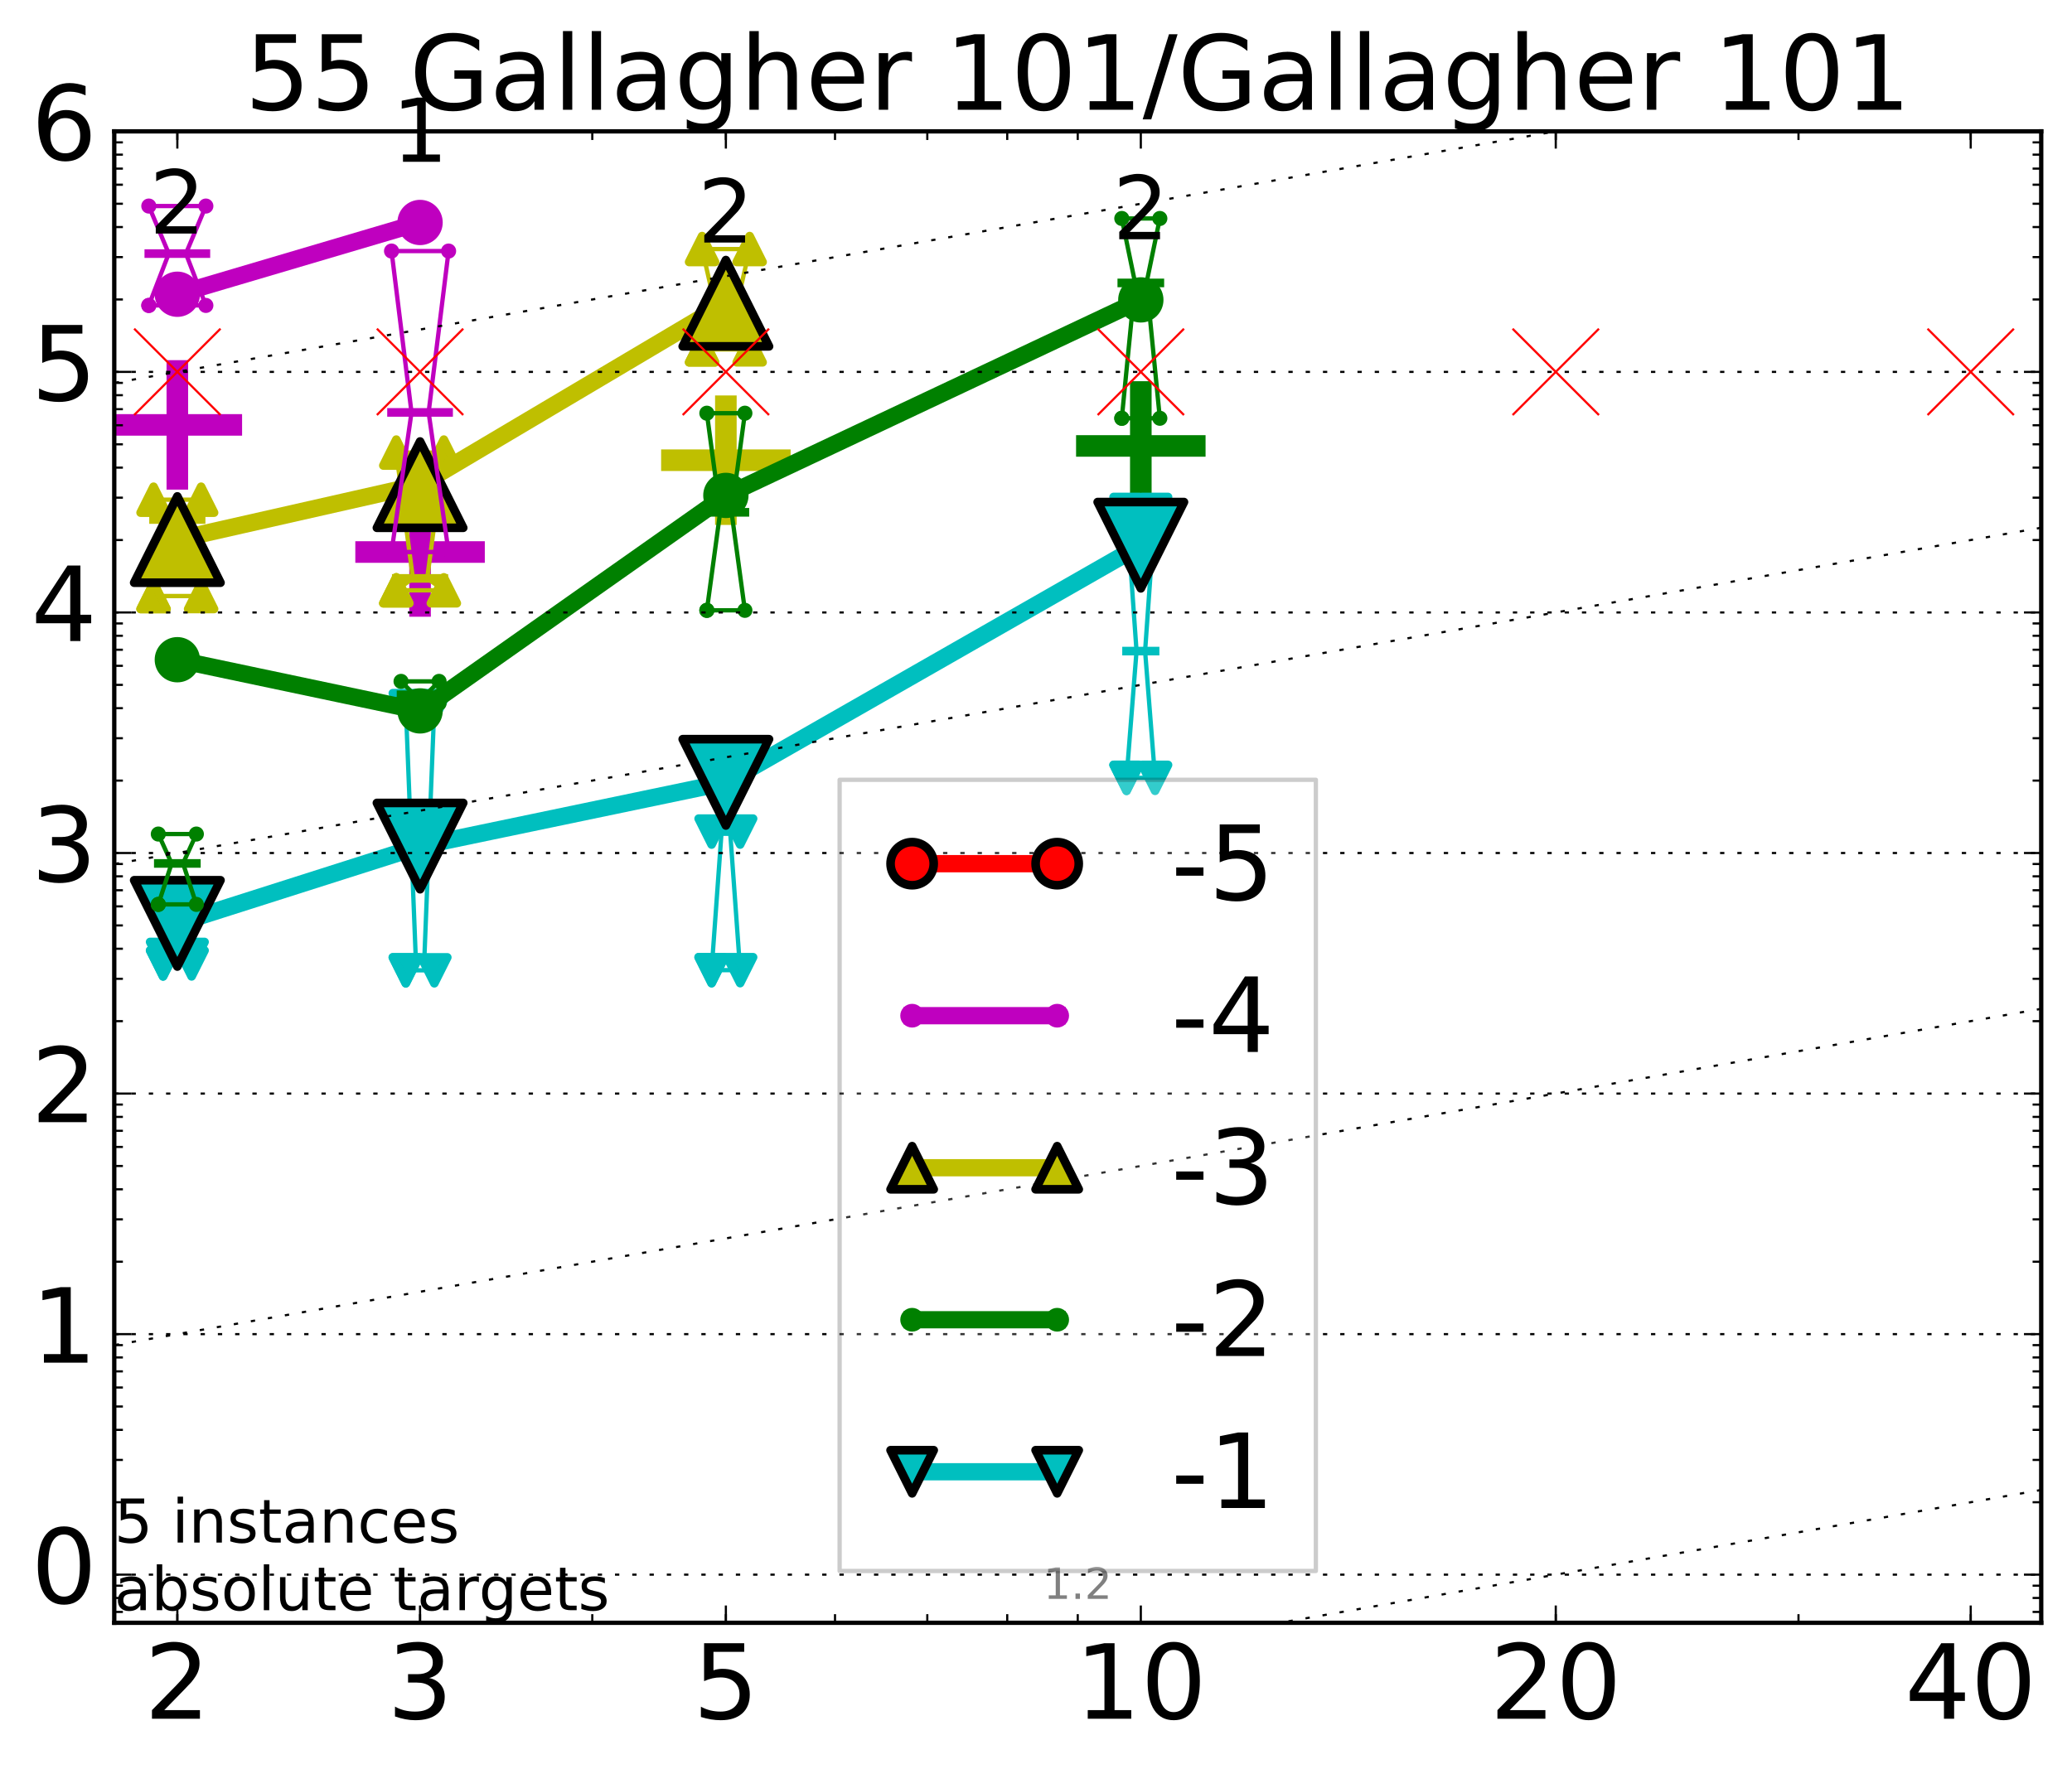 <?xml version="1.0" encoding="utf-8" standalone="no"?>
<!DOCTYPE svg PUBLIC "-//W3C//DTD SVG 1.1//EN"
  "http://www.w3.org/Graphics/SVG/1.1/DTD/svg11.dtd">
<!-- Created with matplotlib (http://matplotlib.org/) -->
<svg height="410pt" version="1.1" viewBox="0 0 480 410" width="480pt" xmlns="http://www.w3.org/2000/svg" xmlns:xlink="http://www.w3.org/1999/xlink">
 <defs>
  <style type="text/css">
*{stroke-linecap:butt;stroke-linejoin:round;stroke-miterlimit:100000;}
  </style>
 </defs>
 <g id="figure_1">
  <g id="patch_1">
   <path d="M 0 410.464 
L 480.07 410.464 
L 480.07 0 
L 0 0 
z
" style="fill:#ffffff;"/>
  </g>
  <g id="axes_1">
   <g id="patch_2">
    <path d="M 26.47 376.036 
L 472.87 376.036 
L 472.87 30.436 
L 26.47 30.436 
z
" style="fill:#ffffff;"/>
   </g>
   <g id="line2d_1">
    <defs>
     <path d="M -15 0 
L 15 0 
M 0 15 
L 0 -15 
" id="med4af7b984" style="stroke:#bf00bf;stroke-width:5.0;"/>
    </defs>
    <g clip-path="url(#pe3a13a091a)">
     <use style="fill:#bf00bf;stroke:#bf00bf;stroke-width:5.0;" x="97.312" xlink:href="#med4af7b984" y="127.917"/>
    </g>
   </g>
   <g id="line2d_2">
    <defs>
     <path d="M -15 0 
L 15 0 
M 0 15 
L 0 -15 
" id="mff2c0e0481" style="stroke:#008000;stroke-width:5.0;"/>
    </defs>
    <g clip-path="url(#pe3a13a091a)">
     <use style="fill:#008000;stroke:#008000;stroke-width:5.0;" x="264.282" xlink:href="#mff2c0e0481" y="103.336"/>
    </g>
   </g>
   <g id="line2d_3">
    <g clip-path="url(#pe3a13a091a)">
     <use style="fill:#bf00bf;stroke:#bf00bf;stroke-width:5.0;" x="41.082" xlink:href="#med4af7b984" y="98.457"/>
    </g>
   </g>
   <g id="line2d_4">
    <defs>
     <path d="M -15 0 
L 15 0 
M 0 15 
L 0 -15 
" id="mece1c71955" style="stroke:#bfbf00;stroke-width:5.0;"/>
    </defs>
    <g clip-path="url(#pe3a13a091a)">
     <use style="fill:#bfbf00;stroke:#bfbf00;stroke-width:5.0;" x="168.155" xlink:href="#mece1c71955" y="106.641"/>
    </g>
   </g>
   <g id="line2d_5">
    <path clip-path="url(#pe3a13a091a)" d="M 37.777 223.25 
L 40.09 222.127 
L 37.777 221.278 
L 44.386 221.278 
L 42.073 222.127 
L 44.386 223.25 
L 37.777 223.25 
" style="fill:none;stroke:#00bfbf;stroke-linecap:square;"/>
   </g>
   <g id="line2d_6">
    <path clip-path="url(#pe3a13a091a)" d="M 37.777 223.25 
L 44.386 223.25 
L 44.386 221.278 
L 37.777 221.278 
L 37.777 223.25 
" style="fill:none;"/>
    <defs>
     <path d="M -0 3 
L 3 -3 
L -3 -3 
z
" id="m03376df921" style="stroke:#00bfbf;stroke-linejoin:miter;stroke-width:2.0;"/>
    </defs>
    <g clip-path="url(#pe3a13a091a)">
     <use style="fill:#00bfbf;stroke:#00bfbf;stroke-linejoin:miter;stroke-width:2.0;" x="37.777" xlink:href="#m03376df921" y="223.25"/>
     <use style="fill:#00bfbf;stroke:#00bfbf;stroke-linejoin:miter;stroke-width:2.0;" x="44.386" xlink:href="#m03376df921" y="223.25"/>
     <use style="fill:#00bfbf;stroke:#00bfbf;stroke-linejoin:miter;stroke-width:2.0;" x="44.386" xlink:href="#m03376df921" y="221.278"/>
     <use style="fill:#00bfbf;stroke:#00bfbf;stroke-linejoin:miter;stroke-width:2.0;" x="37.777" xlink:href="#m03376df921" y="221.278"/>
     <use style="fill:#00bfbf;stroke:#00bfbf;stroke-linejoin:miter;stroke-width:2.0;" x="37.777" xlink:href="#m03376df921" y="223.25"/>
    </g>
   </g>
   <g id="line2d_7">
    <path clip-path="url(#pe3a13a091a)" d="M 37.777 222.127 
L 44.386 222.127 
" style="fill:none;stroke:#00bfbf;stroke-linecap:square;stroke-width:2.0;"/>
   </g>
   <g id="line2d_8">
    <path clip-path="url(#pe3a13a091a)" d="M 94.008 224.846 
L 96.321 222.149 
L 94.008 163.627 
L 100.617 163.627 
L 98.304 222.149 
L 100.617 224.846 
L 94.008 224.846 
" style="fill:none;stroke:#00bfbf;stroke-linecap:square;"/>
   </g>
   <g id="line2d_9">
    <path clip-path="url(#pe3a13a091a)" d="M 94.008 224.846 
L 100.617 224.846 
L 100.617 163.627 
L 94.008 163.627 
L 94.008 224.846 
" style="fill:none;"/>
    <g clip-path="url(#pe3a13a091a)">
     <use style="fill:#00bfbf;stroke:#00bfbf;stroke-linejoin:miter;stroke-width:2.0;" x="94.008" xlink:href="#m03376df921" y="224.846"/>
     <use style="fill:#00bfbf;stroke:#00bfbf;stroke-linejoin:miter;stroke-width:2.0;" x="100.617" xlink:href="#m03376df921" y="224.846"/>
     <use style="fill:#00bfbf;stroke:#00bfbf;stroke-linejoin:miter;stroke-width:2.0;" x="100.617" xlink:href="#m03376df921" y="163.627"/>
     <use style="fill:#00bfbf;stroke:#00bfbf;stroke-linejoin:miter;stroke-width:2.0;" x="94.008" xlink:href="#m03376df921" y="163.627"/>
     <use style="fill:#00bfbf;stroke:#00bfbf;stroke-linejoin:miter;stroke-width:2.0;" x="94.008" xlink:href="#m03376df921" y="224.846"/>
    </g>
   </g>
   <g id="line2d_10">
    <path clip-path="url(#pe3a13a091a)" d="M 94.008 222.149 
L 100.617 222.149 
" style="fill:none;stroke:#00bfbf;stroke-linecap:square;stroke-width:2.0;"/>
   </g>
   <g id="line2d_11">
    <path clip-path="url(#pe3a13a091a)" d="M 164.85 224.811 
L 167.163 192.698 
L 164.85 192.698 
L 171.459 192.698 
L 169.146 192.698 
L 171.459 224.811 
L 164.85 224.811 
" style="fill:none;stroke:#00bfbf;stroke-linecap:square;"/>
   </g>
   <g id="line2d_12">
    <path clip-path="url(#pe3a13a091a)" d="M 164.85 224.811 
L 171.459 224.811 
L 171.459 192.698 
L 164.85 192.698 
L 164.85 224.811 
" style="fill:none;"/>
    <g clip-path="url(#pe3a13a091a)">
     <use style="fill:#00bfbf;stroke:#00bfbf;stroke-linejoin:miter;stroke-width:2.0;" x="164.85" xlink:href="#m03376df921" y="224.811"/>
     <use style="fill:#00bfbf;stroke:#00bfbf;stroke-linejoin:miter;stroke-width:2.0;" x="171.459" xlink:href="#m03376df921" y="224.811"/>
     <use style="fill:#00bfbf;stroke:#00bfbf;stroke-linejoin:miter;stroke-width:2.0;" x="171.459" xlink:href="#m03376df921" y="192.698"/>
     <use style="fill:#00bfbf;stroke:#00bfbf;stroke-linejoin:miter;stroke-width:2.0;" x="164.85" xlink:href="#m03376df921" y="192.698"/>
     <use style="fill:#00bfbf;stroke:#00bfbf;stroke-linejoin:miter;stroke-width:2.0;" x="164.85" xlink:href="#m03376df921" y="224.811"/>
    </g>
   </g>
   <g id="line2d_13">
    <path clip-path="url(#pe3a13a091a)" d="M 164.85 192.698 
L 171.459 192.698 
" style="fill:none;stroke:#00bfbf;stroke-linecap:square;stroke-width:2.0;"/>
   </g>
   <g id="line2d_14">
    <path clip-path="url(#pe3a13a091a)" d="M 260.977 180.249 
L 263.29 150.872 
L 260.977 118.163 
L 267.586 118.163 
L 265.273 150.872 
L 267.586 180.249 
L 260.977 180.249 
" style="fill:none;stroke:#00bfbf;stroke-linecap:square;"/>
   </g>
   <g id="line2d_15">
    <path clip-path="url(#pe3a13a091a)" d="M 260.977 180.249 
L 267.586 180.249 
L 267.586 118.163 
L 260.977 118.163 
L 260.977 180.249 
" style="fill:none;"/>
    <g clip-path="url(#pe3a13a091a)">
     <use style="fill:#00bfbf;stroke:#00bfbf;stroke-linejoin:miter;stroke-width:2.0;" x="260.977" xlink:href="#m03376df921" y="180.249"/>
     <use style="fill:#00bfbf;stroke:#00bfbf;stroke-linejoin:miter;stroke-width:2.0;" x="267.586" xlink:href="#m03376df921" y="180.249"/>
     <use style="fill:#00bfbf;stroke:#00bfbf;stroke-linejoin:miter;stroke-width:2.0;" x="267.586" xlink:href="#m03376df921" y="118.163"/>
     <use style="fill:#00bfbf;stroke:#00bfbf;stroke-linejoin:miter;stroke-width:2.0;" x="260.977" xlink:href="#m03376df921" y="118.163"/>
     <use style="fill:#00bfbf;stroke:#00bfbf;stroke-linejoin:miter;stroke-width:2.0;" x="260.977" xlink:href="#m03376df921" y="180.249"/>
    </g>
   </g>
   <g id="line2d_16">
    <path clip-path="url(#pe3a13a091a)" d="M 260.977 150.872 
L 267.586 150.872 
" style="fill:none;stroke:#00bfbf;stroke-linecap:square;stroke-width:2.0;"/>
   </g>
   <g id="line2d_17">
    <path clip-path="url(#pe3a13a091a)" d="M 41.082 213.972 
L 97.312 196.06 
" style="fill:none;stroke:#00bfbf;stroke-linecap:square;stroke-width:4.0;"/>
   </g>
   <g id="line2d_18">
    <path clip-path="url(#pe3a13a091a)" d="M 97.312 196.06 
L 168.155 181.283 
" style="fill:none;stroke:#00bfbf;stroke-linecap:square;stroke-width:4.0;"/>
   </g>
   <g id="line2d_19">
    <path clip-path="url(#pe3a13a091a)" d="M 168.155 181.283 
L 264.282 126.337 
" style="fill:none;stroke:#00bfbf;stroke-linecap:square;stroke-width:4.0;"/>
   </g>
   <g id="line2d_20">
    <path clip-path="url(#pe3a13a091a)" d="M 41.082 213.972 
L 97.312 196.06 
L 168.155 181.283 
L 264.282 126.337 
" style="fill:none;"/>
    <defs>
     <path d="M -0 10 
L 10 -10 
L -10 -10 
z
" id="m0d14409176" style="stroke:#000000;stroke-linejoin:miter;stroke-width:2.0;"/>
    </defs>
    <g clip-path="url(#pe3a13a091a)">
     <use style="fill:#00bfbf;stroke:#000000;stroke-linejoin:miter;stroke-width:2.0;" x="41.082" xlink:href="#m0d14409176" y="213.972"/>
     <use style="fill:#00bfbf;stroke:#000000;stroke-linejoin:miter;stroke-width:2.0;" x="97.312" xlink:href="#m0d14409176" y="196.06"/>
     <use style="fill:#00bfbf;stroke:#000000;stroke-linejoin:miter;stroke-width:2.0;" x="168.155" xlink:href="#m0d14409176" y="181.283"/>
     <use style="fill:#00bfbf;stroke:#000000;stroke-linejoin:miter;stroke-width:2.0;" x="264.282" xlink:href="#m0d14409176" y="126.337"/>
    </g>
   </g>
   <g id="line2d_21">
    <path clip-path="url(#pe3a13a091a)" d="M 36.676 209.569 
L 39.76 200.072 
L 36.676 193.269 
L 45.488 193.269 
L 42.403 200.072 
L 45.488 209.569 
L 36.676 209.569 
" style="fill:none;stroke:#008000;stroke-linecap:square;"/>
   </g>
   <g id="line2d_22">
    <path clip-path="url(#pe3a13a091a)" d="M 36.676 209.569 
L 45.488 209.569 
L 45.488 193.269 
L 36.676 193.269 
L 36.676 209.569 
" style="fill:none;"/>
    <defs>
     <path d="M 0 1.5 
C 0.398 1.5 0.779 1.342 1.061 1.061 
C 1.342 0.779 1.5 0.398 1.5 0 
C 1.5 -0.398 1.342 -0.779 1.061 -1.061 
C 0.779 -1.342 0.398 -1.5 0 -1.5 
C -0.398 -1.5 -0.779 -1.342 -1.061 -1.061 
C -1.342 -0.779 -1.5 -0.398 -1.5 0 
C -1.5 0.398 -1.342 0.779 -1.061 1.061 
C -0.779 1.342 -0.398 1.5 0 1.5 
z
" id="m3b77c8de02" style="stroke:#008000;stroke-width:0.5;"/>
    </defs>
    <g clip-path="url(#pe3a13a091a)">
     <use style="fill:#008000;stroke:#008000;stroke-width:0.5;" x="36.676" xlink:href="#m3b77c8de02" y="209.569"/>
     <use style="fill:#008000;stroke:#008000;stroke-width:0.5;" x="45.488" xlink:href="#m3b77c8de02" y="209.569"/>
     <use style="fill:#008000;stroke:#008000;stroke-width:0.5;" x="45.488" xlink:href="#m3b77c8de02" y="193.269"/>
     <use style="fill:#008000;stroke:#008000;stroke-width:0.5;" x="36.676" xlink:href="#m3b77c8de02" y="193.269"/>
     <use style="fill:#008000;stroke:#008000;stroke-width:0.5;" x="36.676" xlink:href="#m3b77c8de02" y="209.569"/>
    </g>
   </g>
   <g id="line2d_23">
    <path clip-path="url(#pe3a13a091a)" d="M 36.676 200.072 
L 45.488 200.072 
" style="fill:none;stroke:#008000;stroke-linecap:square;stroke-width:2.0;"/>
   </g>
   <g id="line2d_24">
    <path clip-path="url(#pe3a13a091a)" d="M 92.906 162.973 
L 95.991 160.998 
L 92.906 157.892 
L 101.718 157.892 
L 98.634 160.998 
L 101.718 162.973 
L 92.906 162.973 
" style="fill:none;stroke:#008000;stroke-linecap:square;"/>
   </g>
   <g id="line2d_25">
    <path clip-path="url(#pe3a13a091a)" d="M 92.906 162.973 
L 101.718 162.973 
L 101.718 157.892 
L 92.906 157.892 
L 92.906 162.973 
" style="fill:none;"/>
    <g clip-path="url(#pe3a13a091a)">
     <use style="fill:#008000;stroke:#008000;stroke-width:0.5;" x="92.906" xlink:href="#m3b77c8de02" y="162.973"/>
     <use style="fill:#008000;stroke:#008000;stroke-width:0.5;" x="101.718" xlink:href="#m3b77c8de02" y="162.973"/>
     <use style="fill:#008000;stroke:#008000;stroke-width:0.5;" x="101.718" xlink:href="#m3b77c8de02" y="157.892"/>
     <use style="fill:#008000;stroke:#008000;stroke-width:0.5;" x="92.906" xlink:href="#m3b77c8de02" y="157.892"/>
     <use style="fill:#008000;stroke:#008000;stroke-width:0.5;" x="92.906" xlink:href="#m3b77c8de02" y="162.973"/>
    </g>
   </g>
   <g id="line2d_26">
    <path clip-path="url(#pe3a13a091a)" d="M 92.906 160.998 
L 101.718 160.998 
" style="fill:none;stroke:#008000;stroke-linecap:square;stroke-width:2.0;"/>
   </g>
   <g id="line2d_27">
    <path clip-path="url(#pe3a13a091a)" d="M 163.749 141.43 
L 166.833 118.714 
L 163.749 95.75 
L 172.561 95.75 
L 169.476 118.714 
L 172.561 141.43 
L 163.749 141.43 
" style="fill:none;stroke:#008000;stroke-linecap:square;"/>
   </g>
   <g id="line2d_28">
    <path clip-path="url(#pe3a13a091a)" d="M 163.749 141.43 
L 172.561 141.43 
L 172.561 95.75 
L 163.749 95.75 
L 163.749 141.43 
" style="fill:none;"/>
    <g clip-path="url(#pe3a13a091a)">
     <use style="fill:#008000;stroke:#008000;stroke-width:0.5;" x="163.749" xlink:href="#m3b77c8de02" y="141.43"/>
     <use style="fill:#008000;stroke:#008000;stroke-width:0.5;" x="172.561" xlink:href="#m3b77c8de02" y="141.43"/>
     <use style="fill:#008000;stroke:#008000;stroke-width:0.5;" x="172.561" xlink:href="#m3b77c8de02" y="95.75"/>
     <use style="fill:#008000;stroke:#008000;stroke-width:0.5;" x="163.749" xlink:href="#m3b77c8de02" y="95.75"/>
     <use style="fill:#008000;stroke:#008000;stroke-width:0.5;" x="163.749" xlink:href="#m3b77c8de02" y="141.43"/>
    </g>
   </g>
   <g id="line2d_29">
    <path clip-path="url(#pe3a13a091a)" d="M 163.749 118.714 
L 172.561 118.714 
" style="fill:none;stroke:#008000;stroke-linecap:square;stroke-width:2.0;"/>
   </g>
   <g id="line2d_30">
    <path clip-path="url(#pe3a13a091a)" d="M 259.876 96.922 
L 262.96 65.564 
L 259.876 50.624 
L 268.688 50.624 
L 265.603 65.564 
L 268.688 96.922 
L 259.876 96.922 
" style="fill:none;stroke:#008000;stroke-linecap:square;"/>
   </g>
   <g id="line2d_31">
    <path clip-path="url(#pe3a13a091a)" d="M 259.876 96.922 
L 268.688 96.922 
L 268.688 50.624 
L 259.876 50.624 
L 259.876 96.922 
" style="fill:none;"/>
    <g clip-path="url(#pe3a13a091a)">
     <use style="fill:#008000;stroke:#008000;stroke-width:0.5;" x="259.876" xlink:href="#m3b77c8de02" y="96.922"/>
     <use style="fill:#008000;stroke:#008000;stroke-width:0.5;" x="268.688" xlink:href="#m3b77c8de02" y="96.922"/>
     <use style="fill:#008000;stroke:#008000;stroke-width:0.5;" x="268.688" xlink:href="#m3b77c8de02" y="50.624"/>
     <use style="fill:#008000;stroke:#008000;stroke-width:0.5;" x="259.876" xlink:href="#m3b77c8de02" y="50.624"/>
     <use style="fill:#008000;stroke:#008000;stroke-width:0.5;" x="259.876" xlink:href="#m3b77c8de02" y="96.922"/>
    </g>
   </g>
   <g id="line2d_32">
    <path clip-path="url(#pe3a13a091a)" d="M 259.876 65.564 
L 268.688 65.564 
" style="fill:none;stroke:#008000;stroke-linecap:square;stroke-width:2.0;"/>
   </g>
   <g id="line2d_33">
    <path clip-path="url(#pe3a13a091a)" d="M 41.082 152.872 
L 97.312 164.731 
" style="fill:none;stroke:#008000;stroke-linecap:square;stroke-width:4.0;"/>
   </g>
   <g id="line2d_34">
    <path clip-path="url(#pe3a13a091a)" d="M 97.312 164.731 
L 168.155 114.8 
" style="fill:none;stroke:#008000;stroke-linecap:square;stroke-width:4.0;"/>
   </g>
   <g id="line2d_35">
    <path clip-path="url(#pe3a13a091a)" d="M 168.155 114.8 
L 264.282 69.49 
" style="fill:none;stroke:#008000;stroke-linecap:square;stroke-width:4.0;"/>
   </g>
   <g id="line2d_36">
    <path clip-path="url(#pe3a13a091a)" d="M 41.082 152.872 
L 97.312 164.731 
L 168.155 114.8 
L 264.282 69.49 
" style="fill:none;"/>
    <defs>
     <path d="M 0 5 
C 1.326 5 2.598 4.473 3.536 3.536 
C 4.473 2.598 5 1.326 5 0 
C 5 -1.326 4.473 -2.598 3.536 -3.536 
C 2.598 -4.473 1.326 -5 0 -5 
C -1.326 -5 -2.598 -4.473 -3.536 -3.536 
C -4.473 -2.598 -5 -1.326 -5 0 
C -5 1.326 -4.473 2.598 -3.536 3.536 
C -2.598 4.473 -1.326 5 0 5 
z
" id="m25ded93a25" style="stroke:#008000;stroke-width:0.5;"/>
    </defs>
    <g clip-path="url(#pe3a13a091a)">
     <use style="fill:#008000;stroke:#008000;stroke-width:0.5;" x="41.082" xlink:href="#m25ded93a25" y="152.872"/>
     <use style="fill:#008000;stroke:#008000;stroke-width:0.5;" x="97.312" xlink:href="#m25ded93a25" y="164.731"/>
     <use style="fill:#008000;stroke:#008000;stroke-width:0.5;" x="168.155" xlink:href="#m25ded93a25" y="114.8"/>
     <use style="fill:#008000;stroke:#008000;stroke-width:0.5;" x="264.282" xlink:href="#m25ded93a25" y="69.49"/>
    </g>
   </g>
   <g id="line2d_37">
    <path clip-path="url(#pe3a13a091a)" d="M 35.574 138.118 
L 39.429 120.383 
L 35.574 115.79 
L 46.589 115.79 
L 42.734 120.383 
L 46.589 138.118 
L 35.574 138.118 
" style="fill:none;stroke:#bfbf00;stroke-linecap:square;"/>
   </g>
   <g id="line2d_38">
    <path clip-path="url(#pe3a13a091a)" d="M 35.574 138.118 
L 46.589 138.118 
L 46.589 115.79 
L 35.574 115.79 
L 35.574 138.118 
" style="fill:none;"/>
    <defs>
     <path d="M 0 -3 
L -3 3 
L 3 3 
z
" id="me33c8211ad" style="stroke:#bfbf00;stroke-linejoin:miter;stroke-width:2.0;"/>
    </defs>
    <g clip-path="url(#pe3a13a091a)">
     <use style="fill:#bfbf00;stroke:#bfbf00;stroke-linejoin:miter;stroke-width:2.0;" x="35.574" xlink:href="#me33c8211ad" y="138.118"/>
     <use style="fill:#bfbf00;stroke:#bfbf00;stroke-linejoin:miter;stroke-width:2.0;" x="46.589" xlink:href="#me33c8211ad" y="138.118"/>
     <use style="fill:#bfbf00;stroke:#bfbf00;stroke-linejoin:miter;stroke-width:2.0;" x="46.589" xlink:href="#me33c8211ad" y="115.79"/>
     <use style="fill:#bfbf00;stroke:#bfbf00;stroke-linejoin:miter;stroke-width:2.0;" x="35.574" xlink:href="#me33c8211ad" y="115.79"/>
     <use style="fill:#bfbf00;stroke:#bfbf00;stroke-linejoin:miter;stroke-width:2.0;" x="35.574" xlink:href="#me33c8211ad" y="138.118"/>
    </g>
   </g>
   <g id="line2d_39">
    <path clip-path="url(#pe3a13a091a)" d="M 35.574 120.383 
L 46.589 120.383 
" style="fill:none;stroke:#bfbf00;stroke-linecap:square;stroke-width:2.0;"/>
   </g>
   <g id="line2d_40">
    <path clip-path="url(#pe3a13a091a)" d="M 91.805 136.788 
L 95.66 134.026 
L 91.805 104.872 
L 102.82 104.872 
L 98.965 134.026 
L 102.82 136.788 
L 91.805 136.788 
" style="fill:none;stroke:#bfbf00;stroke-linecap:square;"/>
   </g>
   <g id="line2d_41">
    <path clip-path="url(#pe3a13a091a)" d="M 91.805 136.788 
L 102.82 136.788 
L 102.82 104.872 
L 91.805 104.872 
L 91.805 136.788 
" style="fill:none;"/>
    <g clip-path="url(#pe3a13a091a)">
     <use style="fill:#bfbf00;stroke:#bfbf00;stroke-linejoin:miter;stroke-width:2.0;" x="91.805" xlink:href="#me33c8211ad" y="136.788"/>
     <use style="fill:#bfbf00;stroke:#bfbf00;stroke-linejoin:miter;stroke-width:2.0;" x="102.82" xlink:href="#me33c8211ad" y="136.788"/>
     <use style="fill:#bfbf00;stroke:#bfbf00;stroke-linejoin:miter;stroke-width:2.0;" x="102.82" xlink:href="#me33c8211ad" y="104.872"/>
     <use style="fill:#bfbf00;stroke:#bfbf00;stroke-linejoin:miter;stroke-width:2.0;" x="91.805" xlink:href="#me33c8211ad" y="104.872"/>
     <use style="fill:#bfbf00;stroke:#bfbf00;stroke-linejoin:miter;stroke-width:2.0;" x="91.805" xlink:href="#me33c8211ad" y="136.788"/>
    </g>
   </g>
   <g id="line2d_42">
    <path clip-path="url(#pe3a13a091a)" d="M 91.805 134.026 
L 102.82 134.026 
" style="fill:none;stroke:#bfbf00;stroke-linecap:square;stroke-width:2.0;"/>
   </g>
   <g id="line2d_43">
    <path clip-path="url(#pe3a13a091a)" d="M 162.647 80.956 
L 166.502 74.52 
L 162.647 57.71 
L 173.662 57.71 
L 169.807 74.52 
L 173.662 80.956 
L 162.647 80.956 
" style="fill:none;stroke:#bfbf00;stroke-linecap:square;"/>
   </g>
   <g id="line2d_44">
    <path clip-path="url(#pe3a13a091a)" d="M 162.647 80.956 
L 173.662 80.956 
L 173.662 57.71 
L 162.647 57.71 
L 162.647 80.956 
" style="fill:none;"/>
    <g clip-path="url(#pe3a13a091a)">
     <use style="fill:#bfbf00;stroke:#bfbf00;stroke-linejoin:miter;stroke-width:2.0;" x="162.647" xlink:href="#me33c8211ad" y="80.956"/>
     <use style="fill:#bfbf00;stroke:#bfbf00;stroke-linejoin:miter;stroke-width:2.0;" x="173.662" xlink:href="#me33c8211ad" y="80.956"/>
     <use style="fill:#bfbf00;stroke:#bfbf00;stroke-linejoin:miter;stroke-width:2.0;" x="173.662" xlink:href="#me33c8211ad" y="57.71"/>
     <use style="fill:#bfbf00;stroke:#bfbf00;stroke-linejoin:miter;stroke-width:2.0;" x="162.647" xlink:href="#me33c8211ad" y="57.71"/>
     <use style="fill:#bfbf00;stroke:#bfbf00;stroke-linejoin:miter;stroke-width:2.0;" x="162.647" xlink:href="#me33c8211ad" y="80.956"/>
    </g>
   </g>
   <g id="line2d_45">
    <path clip-path="url(#pe3a13a091a)" d="M 162.647 74.52 
L 173.662 74.52 
" style="fill:none;stroke:#bfbf00;stroke-linecap:square;stroke-width:2.0;"/>
   </g>
   <g id="line2d_46">
    <path clip-path="url(#pe3a13a091a)" d="M 41.082 125.025 
L 97.312 112.302 
" style="fill:none;stroke:#bfbf00;stroke-linecap:square;stroke-width:4.0;"/>
   </g>
   <g id="line2d_47">
    <path clip-path="url(#pe3a13a091a)" d="M 97.312 112.302 
L 168.155 70.263 
" style="fill:none;stroke:#bfbf00;stroke-linecap:square;stroke-width:4.0;"/>
   </g>
   <g id="line2d_48">
    <path clip-path="url(#pe3a13a091a)" d="M 41.082 125.025 
L 97.312 112.302 
L 168.155 70.263 
" style="fill:none;"/>
    <defs>
     <path d="M 0 -10 
L -10 10 
L 10 10 
z
" id="me142eb12f3" style="stroke:#000000;stroke-linejoin:miter;stroke-width:2.0;"/>
    </defs>
    <g clip-path="url(#pe3a13a091a)">
     <use style="fill:#bfbf00;stroke:#000000;stroke-linejoin:miter;stroke-width:2.0;" x="41.082" xlink:href="#me142eb12f3" y="125.025"/>
     <use style="fill:#bfbf00;stroke:#000000;stroke-linejoin:miter;stroke-width:2.0;" x="97.312" xlink:href="#me142eb12f3" y="112.302"/>
     <use style="fill:#bfbf00;stroke:#000000;stroke-linejoin:miter;stroke-width:2.0;" x="168.155" xlink:href="#me142eb12f3" y="70.263"/>
    </g>
   </g>
   <g id="line2d_49">
    <path clip-path="url(#pe3a13a091a)" d="M 34.473 70.776 
L 39.099 58.76 
L 34.473 47.749 
L 47.691 47.749 
L 43.064 58.76 
L 47.691 70.776 
L 34.473 70.776 
" style="fill:none;stroke:#bf00bf;stroke-linecap:square;"/>
   </g>
   <g id="line2d_50">
    <path clip-path="url(#pe3a13a091a)" d="M 34.473 70.776 
L 47.691 70.776 
L 47.691 47.749 
L 34.473 47.749 
L 34.473 70.776 
" style="fill:none;"/>
    <defs>
     <path d="M 0 1.5 
C 0.398 1.5 0.779 1.342 1.061 1.061 
C 1.342 0.779 1.5 0.398 1.5 0 
C 1.5 -0.398 1.342 -0.779 1.061 -1.061 
C 0.779 -1.342 0.398 -1.5 0 -1.5 
C -0.398 -1.5 -0.779 -1.342 -1.061 -1.061 
C -1.342 -0.779 -1.5 -0.398 -1.5 0 
C -1.5 0.398 -1.342 0.779 -1.061 1.061 
C -0.779 1.342 -0.398 1.5 0 1.5 
z
" id="m6d87c56b86" style="stroke:#bf00bf;stroke-width:0.5;"/>
    </defs>
    <g clip-path="url(#pe3a13a091a)">
     <use style="fill:#bf00bf;stroke:#bf00bf;stroke-width:0.5;" x="34.473" xlink:href="#m6d87c56b86" y="70.776"/>
     <use style="fill:#bf00bf;stroke:#bf00bf;stroke-width:0.5;" x="47.691" xlink:href="#m6d87c56b86" y="70.776"/>
     <use style="fill:#bf00bf;stroke:#bf00bf;stroke-width:0.5;" x="47.691" xlink:href="#m6d87c56b86" y="47.749"/>
     <use style="fill:#bf00bf;stroke:#bf00bf;stroke-width:0.5;" x="34.473" xlink:href="#m6d87c56b86" y="47.749"/>
     <use style="fill:#bf00bf;stroke:#bf00bf;stroke-width:0.5;" x="34.473" xlink:href="#m6d87c56b86" y="70.776"/>
    </g>
   </g>
   <g id="line2d_51">
    <path clip-path="url(#pe3a13a091a)" d="M 34.473 58.76 
L 47.691 58.76 
" style="fill:none;stroke:#bf00bf;stroke-linecap:square;stroke-width:2.0;"/>
   </g>
   <g id="line2d_52">
    <path clip-path="url(#pe3a13a091a)" d="M 90.703 127.917 
L 95.33 95.567 
L 90.703 58.176 
L 103.921 58.176 
L 99.295 95.567 
L 103.921 127.917 
L 90.703 127.917 
" style="fill:none;stroke:#bf00bf;stroke-linecap:square;"/>
   </g>
   <g id="line2d_53">
    <path clip-path="url(#pe3a13a091a)" d="M 90.703 127.917 
L 103.921 127.917 
L 103.921 58.176 
L 90.703 58.176 
L 90.703 127.917 
" style="fill:none;"/>
    <g clip-path="url(#pe3a13a091a)">
     <use style="fill:#bf00bf;stroke:#bf00bf;stroke-width:0.5;" x="90.703" xlink:href="#m6d87c56b86" y="127.917"/>
     <use style="fill:#bf00bf;stroke:#bf00bf;stroke-width:0.5;" x="103.921" xlink:href="#m6d87c56b86" y="127.917"/>
     <use style="fill:#bf00bf;stroke:#bf00bf;stroke-width:0.5;" x="103.921" xlink:href="#m6d87c56b86" y="58.176"/>
     <use style="fill:#bf00bf;stroke:#bf00bf;stroke-width:0.5;" x="90.703" xlink:href="#m6d87c56b86" y="58.176"/>
     <use style="fill:#bf00bf;stroke:#bf00bf;stroke-width:0.5;" x="90.703" xlink:href="#m6d87c56b86" y="127.917"/>
    </g>
   </g>
   <g id="line2d_54">
    <path clip-path="url(#pe3a13a091a)" d="M 90.703 95.567 
L 103.921 95.567 
" style="fill:none;stroke:#bf00bf;stroke-linecap:square;stroke-width:2.0;"/>
   </g>
   <g id="line2d_55">
    <path clip-path="url(#pe3a13a091a)" d="M 41.082 68.182 
L 97.312 51.553 
" style="fill:none;stroke:#bf00bf;stroke-linecap:square;stroke-width:4.0;"/>
   </g>
   <g id="line2d_56">
    <path clip-path="url(#pe3a13a091a)" d="M 41.082 68.182 
L 97.312 51.553 
" style="fill:none;"/>
    <defs>
     <path d="M 0 5 
C 1.326 5 2.598 4.473 3.536 3.536 
C 4.473 2.598 5 1.326 5 0 
C 5 -1.326 4.473 -2.598 3.536 -3.536 
C 2.598 -4.473 1.326 -5 0 -5 
C -1.326 -5 -2.598 -4.473 -3.536 -3.536 
C -4.473 -2.598 -5 -1.326 -5 0 
C -5 1.326 -4.473 2.598 -3.536 3.536 
C -2.598 4.473 -1.326 5 0 5 
z
" id="m6eb8bd50ea" style="stroke:#bf00bf;stroke-width:0.5;"/>
    </defs>
    <g clip-path="url(#pe3a13a091a)">
     <use style="fill:#bf00bf;stroke:#bf00bf;stroke-width:0.5;" x="41.082" xlink:href="#m6eb8bd50ea" y="68.182"/>
     <use style="fill:#bf00bf;stroke:#bf00bf;stroke-width:0.5;" x="97.312" xlink:href="#m6eb8bd50ea" y="51.553"/>
    </g>
   </g>
   <g id="line2d_57"/>
   <g id="line2d_58"/>
   <g id="line2d_59"/>
   <g id="line2d_60"/>
   <g id="line2d_61"/>
   <g id="line2d_62">
    <defs>
     <path d="M -10 10 
L 10 -10 
M -10 -10 
L 10 10 
" id="m088c4480f5" style="stroke:#ff0000;stroke-width:0.5;"/>
    </defs>
    <g clip-path="url(#pe3a13a091a)">
     <use style="fill:#ff0000;stroke:#ff0000;stroke-width:0.5;" x="41.082" xlink:href="#m088c4480f5" y="86.164"/>
     <use style="fill:#ff0000;stroke:#ff0000;stroke-width:0.5;" x="97.312" xlink:href="#m088c4480f5" y="86.168"/>
     <use style="fill:#ff0000;stroke:#ff0000;stroke-width:0.5;" x="168.155" xlink:href="#m088c4480f5" y="86.172"/>
     <use style="fill:#ff0000;stroke:#ff0000;stroke-width:0.5;" x="264.282" xlink:href="#m088c4480f5" y="86.175"/>
     <use style="fill:#ff0000;stroke:#ff0000;stroke-width:0.5;" x="360.409" xlink:href="#m088c4480f5" y="86.177"/>
     <use style="fill:#ff0000;stroke:#ff0000;stroke-width:0.5;" x="456.536" xlink:href="#m088c4480f5" y="86.177"/>
    </g>
   </g>
   <g id="line2d_63">
    <path clip-path="url(#pe3a13a091a)" d="M 93.591 411.464 
L 481.07 343.825 
" style="fill:none;stroke:#000000;stroke-dasharray:1,3;stroke-dashoffset:0.0;stroke-width:0.5;"/>
   </g>
   <g id="line2d_64">
    <path clip-path="url(#pe3a13a091a)" d="M -1 316.492 
L 481.07 232.341 
" style="fill:none;stroke:#000000;stroke-dasharray:1,3;stroke-dashoffset:0.0;stroke-width:0.5;"/>
   </g>
   <g id="line2d_65">
    <path clip-path="url(#pe3a13a091a)" d="M -1 205.008 
L 481.07 120.857 
" style="fill:none;stroke:#000000;stroke-dasharray:1,3;stroke-dashoffset:0.0;stroke-width:0.5;"/>
   </g>
   <g id="line2d_66">
    <path clip-path="url(#pe3a13a091a)" d="M -1 93.524 
L 481.07 9.374 
" style="fill:none;stroke:#000000;stroke-dasharray:1,3;stroke-dashoffset:0.0;stroke-width:0.5;"/>
   </g>
   <g id="line2d_67">
    <path clip-path="url(#pe3a13a091a)" style="fill:none;stroke:#000000;stroke-dasharray:1,3;stroke-dashoffset:0.0;stroke-width:0.5;"/>
   </g>
   <g id="patch_3">
    <path d="M 26.47 30.436 
L 472.87 30.436 
" style="fill:none;stroke:#000000;stroke-linecap:square;stroke-linejoin:miter;"/>
   </g>
   <g id="patch_4">
    <path d="M 472.87 376.036 
L 472.87 30.436 
" style="fill:none;stroke:#000000;stroke-linecap:square;stroke-linejoin:miter;"/>
   </g>
   <g id="patch_5">
    <path d="M 26.47 376.036 
L 472.87 376.036 
" style="fill:none;stroke:#000000;stroke-linecap:square;stroke-linejoin:miter;"/>
   </g>
   <g id="patch_6">
    <path d="M 26.47 376.036 
L 26.47 30.436 
" style="fill:none;stroke:#000000;stroke-linecap:square;stroke-linejoin:miter;"/>
   </g>
   <g id="matplotlib.axis_1">
    <g id="xtick_1">
     <g id="line2d_68">
      <defs>
       <path d="M 0 0 
L 0 -4 
" id="mbab66b8876" style="stroke:#000000;stroke-width:0.5;"/>
      </defs>
      <g>
       <use style="stroke:#000000;stroke-width:0.5;" x="41.082" xlink:href="#mbab66b8876" y="376.036"/>
      </g>
     </g>
     <g id="line2d_69">
      <defs>
       <path d="M 0 0 
L 0 4 
" id="m55e1b537a5" style="stroke:#000000;stroke-width:0.5;"/>
      </defs>
      <g>
       <use style="stroke:#000000;stroke-width:0.5;" x="41.082" xlink:href="#m55e1b537a5" y="30.436"/>
      </g>
     </g>
     <g id="text_1">
      <!-- 2 -->
      <defs>
       <path d="M 19.188 8.297 
L 53.609 8.297 
L 53.609 0 
L 7.328 0 
L 7.328 8.297 
Q 12.938 14.109 22.625 23.891 
Q 32.328 33.688 34.812 36.531 
Q 39.547 41.844 41.422 45.531 
Q 43.312 49.219 43.312 52.781 
Q 43.312 58.594 39.234 62.25 
Q 35.156 65.922 28.609 65.922 
Q 23.969 65.922 18.812 64.312 
Q 13.672 62.703 7.812 59.422 
L 7.812 69.391 
Q 13.766 71.781 18.938 73 
Q 24.125 74.219 28.422 74.219 
Q 39.75 74.219 46.484 68.547 
Q 53.219 62.891 53.219 53.422 
Q 53.219 48.922 51.531 44.891 
Q 49.859 40.875 45.406 35.406 
Q 44.188 33.984 37.641 27.219 
Q 31.109 20.453 19.188 8.297 
" id="BitstreamVeraSans-Roman-32"/>
      </defs>
      <g transform="translate(33.447 398.272)scale(0.24 -0.24)">
       <use xlink:href="#BitstreamVeraSans-Roman-32"/>
      </g>
     </g>
    </g>
    <g id="xtick_2">
     <g id="line2d_70">
      <g>
       <use style="stroke:#000000;stroke-width:0.5;" x="97.312" xlink:href="#mbab66b8876" y="376.036"/>
      </g>
     </g>
     <g id="line2d_71">
      <g>
       <use style="stroke:#000000;stroke-width:0.5;" x="97.312" xlink:href="#m55e1b537a5" y="30.436"/>
      </g>
     </g>
     <g id="text_2">
      <!-- 3 -->
      <defs>
       <path d="M 40.578 39.312 
Q 47.656 37.797 51.625 33 
Q 55.609 28.219 55.609 21.188 
Q 55.609 10.406 48.188 4.484 
Q 40.766 -1.422 27.094 -1.422 
Q 22.516 -1.422 17.656 -0.516 
Q 12.797 0.391 7.625 2.203 
L 7.625 11.719 
Q 11.719 9.328 16.594 8.109 
Q 21.484 6.891 26.812 6.891 
Q 36.078 6.891 40.938 10.547 
Q 45.797 14.203 45.797 21.188 
Q 45.797 27.641 41.281 31.266 
Q 36.766 34.906 28.719 34.906 
L 20.219 34.906 
L 20.219 43.016 
L 29.109 43.016 
Q 36.375 43.016 40.234 45.922 
Q 44.094 48.828 44.094 54.297 
Q 44.094 59.906 40.109 62.906 
Q 36.141 65.922 28.719 65.922 
Q 24.656 65.922 20.016 65.031 
Q 15.375 64.156 9.812 62.312 
L 9.812 71.094 
Q 15.438 72.656 20.344 73.438 
Q 25.25 74.219 29.594 74.219 
Q 40.828 74.219 47.359 69.109 
Q 53.906 64.016 53.906 55.328 
Q 53.906 49.266 50.438 45.094 
Q 46.969 40.922 40.578 39.312 
" id="BitstreamVeraSans-Roman-33"/>
      </defs>
      <g transform="translate(89.677 398.272)scale(0.24 -0.24)">
       <use xlink:href="#BitstreamVeraSans-Roman-33"/>
      </g>
     </g>
    </g>
    <g id="xtick_3">
     <g id="line2d_72">
      <g>
       <use style="stroke:#000000;stroke-width:0.5;" x="168.155" xlink:href="#mbab66b8876" y="376.036"/>
      </g>
     </g>
     <g id="line2d_73">
      <g>
       <use style="stroke:#000000;stroke-width:0.5;" x="168.155" xlink:href="#m55e1b537a5" y="30.436"/>
      </g>
     </g>
     <g id="text_3">
      <!-- 5 -->
      <defs>
       <path d="M 10.797 72.906 
L 49.516 72.906 
L 49.516 64.594 
L 19.828 64.594 
L 19.828 46.734 
Q 21.969 47.469 24.109 47.828 
Q 26.266 48.188 28.422 48.188 
Q 40.625 48.188 47.75 41.5 
Q 54.891 34.812 54.891 23.391 
Q 54.891 11.625 47.562 5.094 
Q 40.234 -1.422 26.906 -1.422 
Q 22.312 -1.422 17.547 -0.641 
Q 12.797 0.141 7.719 1.703 
L 7.719 11.625 
Q 12.109 9.234 16.797 8.062 
Q 21.484 6.891 26.703 6.891 
Q 35.156 6.891 40.078 11.328 
Q 45.016 15.766 45.016 23.391 
Q 45.016 31 40.078 35.438 
Q 35.156 39.891 26.703 39.891 
Q 22.75 39.891 18.812 39.016 
Q 14.891 38.141 10.797 36.281 
z
" id="BitstreamVeraSans-Roman-35"/>
      </defs>
      <g transform="translate(160.52 398.272)scale(0.24 -0.24)">
       <use xlink:href="#BitstreamVeraSans-Roman-35"/>
      </g>
     </g>
    </g>
    <g id="xtick_4">
     <g id="line2d_74">
      <g>
       <use style="stroke:#000000;stroke-width:0.5;" x="264.282" xlink:href="#mbab66b8876" y="376.036"/>
      </g>
     </g>
     <g id="line2d_75">
      <g>
       <use style="stroke:#000000;stroke-width:0.5;" x="264.282" xlink:href="#m55e1b537a5" y="30.436"/>
      </g>
     </g>
     <g id="text_4">
      <!-- 10 -->
      <defs>
       <path d="M 31.781 66.406 
Q 24.172 66.406 20.328 58.906 
Q 16.5 51.422 16.5 36.375 
Q 16.5 21.391 20.328 13.891 
Q 24.172 6.391 31.781 6.391 
Q 39.453 6.391 43.281 13.891 
Q 47.125 21.391 47.125 36.375 
Q 47.125 51.422 43.281 58.906 
Q 39.453 66.406 31.781 66.406 
M 31.781 74.219 
Q 44.047 74.219 50.516 64.516 
Q 56.984 54.828 56.984 36.375 
Q 56.984 17.969 50.516 8.266 
Q 44.047 -1.422 31.781 -1.422 
Q 19.531 -1.422 13.062 8.266 
Q 6.594 17.969 6.594 36.375 
Q 6.594 54.828 13.062 64.516 
Q 19.531 74.219 31.781 74.219 
" id="BitstreamVeraSans-Roman-30"/>
       <path d="M 12.406 8.297 
L 28.516 8.297 
L 28.516 63.922 
L 10.984 60.406 
L 10.984 69.391 
L 28.422 72.906 
L 38.281 72.906 
L 38.281 8.297 
L 54.391 8.297 
L 54.391 0 
L 12.406 0 
z
" id="BitstreamVeraSans-Roman-31"/>
      </defs>
      <g transform="translate(249.012 398.272)scale(0.24 -0.24)">
       <use xlink:href="#BitstreamVeraSans-Roman-31"/>
       <use x="63.623" xlink:href="#BitstreamVeraSans-Roman-30"/>
      </g>
     </g>
    </g>
    <g id="xtick_5">
     <g id="line2d_76">
      <g>
       <use style="stroke:#000000;stroke-width:0.5;" x="360.409" xlink:href="#mbab66b8876" y="376.036"/>
      </g>
     </g>
     <g id="line2d_77">
      <g>
       <use style="stroke:#000000;stroke-width:0.5;" x="360.409" xlink:href="#m55e1b537a5" y="30.436"/>
      </g>
     </g>
     <g id="text_5">
      <!-- 20 -->
      <g transform="translate(345.139 398.272)scale(0.24 -0.24)">
       <use xlink:href="#BitstreamVeraSans-Roman-32"/>
       <use x="63.623" xlink:href="#BitstreamVeraSans-Roman-30"/>
      </g>
     </g>
    </g>
    <g id="xtick_6">
     <g id="line2d_78">
      <g>
       <use style="stroke:#000000;stroke-width:0.5;" x="456.536" xlink:href="#mbab66b8876" y="376.036"/>
      </g>
     </g>
     <g id="line2d_79">
      <g>
       <use style="stroke:#000000;stroke-width:0.5;" x="456.536" xlink:href="#m55e1b537a5" y="30.436"/>
      </g>
     </g>
     <g id="text_6">
      <!-- 40 -->
      <defs>
       <path d="M 37.797 64.312 
L 12.891 25.391 
L 37.797 25.391 
z
M 35.203 72.906 
L 47.609 72.906 
L 47.609 25.391 
L 58.016 25.391 
L 58.016 17.188 
L 47.609 17.188 
L 47.609 0 
L 37.797 0 
L 37.797 17.188 
L 4.891 17.188 
L 4.891 26.703 
z
" id="BitstreamVeraSans-Roman-34"/>
      </defs>
      <g transform="translate(441.266 398.272)scale(0.24 -0.24)">
       <use xlink:href="#BitstreamVeraSans-Roman-34"/>
       <use x="63.623" xlink:href="#BitstreamVeraSans-Roman-30"/>
      </g>
     </g>
    </g>
    <g id="xtick_7">
     <g id="line2d_80">
      <defs>
       <path d="M 0 0 
L 0 -2 
" id="m4480f11192" style="stroke:#000000;stroke-width:0.5;"/>
      </defs>
      <g>
       <use style="stroke:#000000;stroke-width:0.5;" x="41.082" xlink:href="#m4480f11192" y="376.036"/>
      </g>
     </g>
     <g id="line2d_81">
      <defs>
       <path d="M 0 0 
L 0 2 
" id="m6558f07386" style="stroke:#000000;stroke-width:0.5;"/>
      </defs>
      <g>
       <use style="stroke:#000000;stroke-width:0.5;" x="41.082" xlink:href="#m6558f07386" y="30.436"/>
      </g>
     </g>
    </g>
    <g id="xtick_8">
     <g id="line2d_82">
      <g>
       <use style="stroke:#000000;stroke-width:0.5;" x="97.312" xlink:href="#m4480f11192" y="376.036"/>
      </g>
     </g>
     <g id="line2d_83">
      <g>
       <use style="stroke:#000000;stroke-width:0.5;" x="97.312" xlink:href="#m6558f07386" y="30.436"/>
      </g>
     </g>
    </g>
    <g id="xtick_9">
     <g id="line2d_84">
      <g>
       <use style="stroke:#000000;stroke-width:0.5;" x="137.209" xlink:href="#m4480f11192" y="376.036"/>
      </g>
     </g>
     <g id="line2d_85">
      <g>
       <use style="stroke:#000000;stroke-width:0.5;" x="137.209" xlink:href="#m6558f07386" y="30.436"/>
      </g>
     </g>
    </g>
    <g id="xtick_10">
     <g id="line2d_86">
      <g>
       <use style="stroke:#000000;stroke-width:0.5;" x="168.155" xlink:href="#m4480f11192" y="376.036"/>
      </g>
     </g>
     <g id="line2d_87">
      <g>
       <use style="stroke:#000000;stroke-width:0.5;" x="168.155" xlink:href="#m6558f07386" y="30.436"/>
      </g>
     </g>
    </g>
    <g id="xtick_11">
     <g id="line2d_88">
      <g>
       <use style="stroke:#000000;stroke-width:0.5;" x="193.439" xlink:href="#m4480f11192" y="376.036"/>
      </g>
     </g>
     <g id="line2d_89">
      <g>
       <use style="stroke:#000000;stroke-width:0.5;" x="193.439" xlink:href="#m6558f07386" y="30.436"/>
      </g>
     </g>
    </g>
    <g id="xtick_12">
     <g id="line2d_90">
      <g>
       <use style="stroke:#000000;stroke-width:0.5;" x="214.817" xlink:href="#m4480f11192" y="376.036"/>
      </g>
     </g>
     <g id="line2d_91">
      <g>
       <use style="stroke:#000000;stroke-width:0.5;" x="214.817" xlink:href="#m6558f07386" y="30.436"/>
      </g>
     </g>
    </g>
    <g id="xtick_13">
     <g id="line2d_92">
      <g>
       <use style="stroke:#000000;stroke-width:0.5;" x="233.336" xlink:href="#m4480f11192" y="376.036"/>
      </g>
     </g>
     <g id="line2d_93">
      <g>
       <use style="stroke:#000000;stroke-width:0.5;" x="233.336" xlink:href="#m6558f07386" y="30.436"/>
      </g>
     </g>
    </g>
    <g id="xtick_14">
     <g id="line2d_94">
      <g>
       <use style="stroke:#000000;stroke-width:0.5;" x="249.67" xlink:href="#m4480f11192" y="376.036"/>
      </g>
     </g>
     <g id="line2d_95">
      <g>
       <use style="stroke:#000000;stroke-width:0.5;" x="249.67" xlink:href="#m6558f07386" y="30.436"/>
      </g>
     </g>
    </g>
    <g id="xtick_15">
     <g id="line2d_96">
      <g>
       <use style="stroke:#000000;stroke-width:0.5;" x="360.409" xlink:href="#m4480f11192" y="376.036"/>
      </g>
     </g>
     <g id="line2d_97">
      <g>
       <use style="stroke:#000000;stroke-width:0.5;" x="360.409" xlink:href="#m6558f07386" y="30.436"/>
      </g>
     </g>
    </g>
    <g id="xtick_16">
     <g id="line2d_98">
      <g>
       <use style="stroke:#000000;stroke-width:0.5;" x="416.639" xlink:href="#m4480f11192" y="376.036"/>
      </g>
     </g>
     <g id="line2d_99">
      <g>
       <use style="stroke:#000000;stroke-width:0.5;" x="416.639" xlink:href="#m6558f07386" y="30.436"/>
      </g>
     </g>
    </g>
    <g id="xtick_17">
     <g id="line2d_100">
      <g>
       <use style="stroke:#000000;stroke-width:0.5;" x="456.536" xlink:href="#m4480f11192" y="376.036"/>
      </g>
     </g>
     <g id="line2d_101">
      <g>
       <use style="stroke:#000000;stroke-width:0.5;" x="456.536" xlink:href="#m6558f07386" y="30.436"/>
      </g>
     </g>
    </g>
   </g>
   <g id="matplotlib.axis_2">
    <g id="ytick_1">
     <g id="line2d_102">
      <path clip-path="url(#pe3a13a091a)" d="M 26.47 364.888 
L 472.87 364.888 
" style="fill:none;stroke:#000000;stroke-dasharray:1,3;stroke-dashoffset:0.0;stroke-width:0.5;"/>
     </g>
     <g id="line2d_103">
      <defs>
       <path d="M 0 0 
L 4 0 
" id="m14ceda8f6e" style="stroke:#000000;stroke-width:0.5;"/>
      </defs>
      <g>
       <use style="stroke:#000000;stroke-width:0.5;" x="26.47" xlink:href="#m14ceda8f6e" y="364.888"/>
      </g>
     </g>
     <g id="line2d_104">
      <defs>
       <path d="M 0 0 
L -4 0 
" id="m475d80e58a" style="stroke:#000000;stroke-width:0.5;"/>
      </defs>
      <g>
       <use style="stroke:#000000;stroke-width:0.5;" x="472.87" xlink:href="#m475d80e58a" y="364.888"/>
      </g>
     </g>
     <g id="text_7">
      <!-- 0 -->
      <g transform="translate(7.2 371.51)scale(0.24 -0.24)">
       <use xlink:href="#BitstreamVeraSans-Roman-30"/>
      </g>
     </g>
    </g>
    <g id="ytick_2">
     <g id="line2d_105">
      <path clip-path="url(#pe3a13a091a)" d="M 26.47 309.146 
L 472.87 309.146 
" style="fill:none;stroke:#000000;stroke-dasharray:1,3;stroke-dashoffset:0.0;stroke-width:0.5;"/>
     </g>
     <g id="line2d_106">
      <g>
       <use style="stroke:#000000;stroke-width:0.5;" x="26.47" xlink:href="#m14ceda8f6e" y="309.146"/>
      </g>
     </g>
     <g id="line2d_107">
      <g>
       <use style="stroke:#000000;stroke-width:0.5;" x="472.87" xlink:href="#m475d80e58a" y="309.146"/>
      </g>
     </g>
     <g id="text_8">
      <!-- 1 -->
      <g transform="translate(7.2 315.768)scale(0.24 -0.24)">
       <use xlink:href="#BitstreamVeraSans-Roman-31"/>
      </g>
     </g>
    </g>
    <g id="ytick_3">
     <g id="line2d_108">
      <path clip-path="url(#pe3a13a091a)" d="M 26.47 253.404 
L 472.87 253.404 
" style="fill:none;stroke:#000000;stroke-dasharray:1,3;stroke-dashoffset:0.0;stroke-width:0.5;"/>
     </g>
     <g id="line2d_109">
      <g>
       <use style="stroke:#000000;stroke-width:0.5;" x="26.47" xlink:href="#m14ceda8f6e" y="253.404"/>
      </g>
     </g>
     <g id="line2d_110">
      <g>
       <use style="stroke:#000000;stroke-width:0.5;" x="472.87" xlink:href="#m475d80e58a" y="253.404"/>
      </g>
     </g>
     <g id="text_9">
      <!-- 2 -->
      <g transform="translate(7.2 260.027)scale(0.24 -0.24)">
       <use xlink:href="#BitstreamVeraSans-Roman-32"/>
      </g>
     </g>
    </g>
    <g id="ytick_4">
     <g id="line2d_111">
      <path clip-path="url(#pe3a13a091a)" d="M 26.47 197.662 
L 472.87 197.662 
" style="fill:none;stroke:#000000;stroke-dasharray:1,3;stroke-dashoffset:0.0;stroke-width:0.5;"/>
     </g>
     <g id="line2d_112">
      <g>
       <use style="stroke:#000000;stroke-width:0.5;" x="26.47" xlink:href="#m14ceda8f6e" y="197.662"/>
      </g>
     </g>
     <g id="line2d_113">
      <g>
       <use style="stroke:#000000;stroke-width:0.5;" x="472.87" xlink:href="#m475d80e58a" y="197.662"/>
      </g>
     </g>
     <g id="text_10">
      <!-- 3 -->
      <g transform="translate(7.2 204.285)scale(0.24 -0.24)">
       <use xlink:href="#BitstreamVeraSans-Roman-33"/>
      </g>
     </g>
    </g>
    <g id="ytick_5">
     <g id="line2d_114">
      <path clip-path="url(#pe3a13a091a)" d="M 26.47 141.92 
L 472.87 141.92 
" style="fill:none;stroke:#000000;stroke-dasharray:1,3;stroke-dashoffset:0.0;stroke-width:0.5;"/>
     </g>
     <g id="line2d_115">
      <g>
       <use style="stroke:#000000;stroke-width:0.5;" x="26.47" xlink:href="#m14ceda8f6e" y="141.92"/>
      </g>
     </g>
     <g id="line2d_116">
      <g>
       <use style="stroke:#000000;stroke-width:0.5;" x="472.87" xlink:href="#m475d80e58a" y="141.92"/>
      </g>
     </g>
     <g id="text_11">
      <!-- 4 -->
      <g transform="translate(7.2 148.543)scale(0.24 -0.24)">
       <use xlink:href="#BitstreamVeraSans-Roman-34"/>
      </g>
     </g>
    </g>
    <g id="ytick_6">
     <g id="line2d_117">
      <path clip-path="url(#pe3a13a091a)" d="M 26.47 86.178 
L 472.87 86.178 
" style="fill:none;stroke:#000000;stroke-dasharray:1,3;stroke-dashoffset:0.0;stroke-width:0.5;"/>
     </g>
     <g id="line2d_118">
      <g>
       <use style="stroke:#000000;stroke-width:0.5;" x="26.47" xlink:href="#m14ceda8f6e" y="86.178"/>
      </g>
     </g>
     <g id="line2d_119">
      <g>
       <use style="stroke:#000000;stroke-width:0.5;" x="472.87" xlink:href="#m475d80e58a" y="86.178"/>
      </g>
     </g>
     <g id="text_12">
      <!-- 5 -->
      <g transform="translate(7.2 92.801)scale(0.24 -0.24)">
       <use xlink:href="#BitstreamVeraSans-Roman-35"/>
      </g>
     </g>
    </g>
    <g id="ytick_7">
     <g id="line2d_120">
      <path clip-path="url(#pe3a13a091a)" d="M 26.47 30.436 
L 472.87 30.436 
" style="fill:none;stroke:#000000;stroke-dasharray:1,3;stroke-dashoffset:0.0;stroke-width:0.5;"/>
     </g>
     <g id="line2d_121">
      <g>
       <use style="stroke:#000000;stroke-width:0.5;" x="26.47" xlink:href="#m14ceda8f6e" y="30.436"/>
      </g>
     </g>
     <g id="line2d_122">
      <g>
       <use style="stroke:#000000;stroke-width:0.5;" x="472.87" xlink:href="#m475d80e58a" y="30.436"/>
      </g>
     </g>
     <g id="text_13">
      <!-- 6 -->
      <defs>
       <path d="M 33.016 40.375 
Q 26.375 40.375 22.484 35.828 
Q 18.609 31.297 18.609 23.391 
Q 18.609 15.531 22.484 10.953 
Q 26.375 6.391 33.016 6.391 
Q 39.656 6.391 43.531 10.953 
Q 47.406 15.531 47.406 23.391 
Q 47.406 31.297 43.531 35.828 
Q 39.656 40.375 33.016 40.375 
M 52.594 71.297 
L 52.594 62.312 
Q 48.875 64.062 45.094 64.984 
Q 41.312 65.922 37.594 65.922 
Q 27.828 65.922 22.672 59.328 
Q 17.531 52.734 16.797 39.406 
Q 19.672 43.656 24.016 45.922 
Q 28.375 48.188 33.594 48.188 
Q 44.578 48.188 50.953 41.516 
Q 57.328 34.859 57.328 23.391 
Q 57.328 12.156 50.688 5.359 
Q 44.047 -1.422 33.016 -1.422 
Q 20.359 -1.422 13.672 8.266 
Q 6.984 17.969 6.984 36.375 
Q 6.984 53.656 15.188 63.938 
Q 23.391 74.219 37.203 74.219 
Q 40.922 74.219 44.703 73.484 
Q 48.484 72.75 52.594 71.297 
" id="BitstreamVeraSans-Roman-36"/>
      </defs>
      <g transform="translate(7.2 37.059)scale(0.24 -0.24)">
       <use xlink:href="#BitstreamVeraSans-Roman-36"/>
      </g>
     </g>
    </g>
    <g id="ytick_8">
     <g id="line2d_123">
      <defs>
       <path d="M 0 0 
L 2 0 
" id="m2d22a15ceb" style="stroke:#000000;stroke-width:0.5;"/>
      </defs>
      <g>
       <use style="stroke:#000000;stroke-width:0.5;" x="26.47" xlink:href="#m2d22a15ceb" y="373.522"/>
      </g>
     </g>
     <g id="line2d_124">
      <defs>
       <path d="M 0 0 
L -2 0 
" id="m9ccf9c57dd" style="stroke:#000000;stroke-width:0.5;"/>
      </defs>
      <g>
       <use style="stroke:#000000;stroke-width:0.5;" x="472.87" xlink:href="#m9ccf9c57dd" y="373.522"/>
      </g>
     </g>
    </g>
    <g id="ytick_9">
     <g id="line2d_125">
      <g>
       <use style="stroke:#000000;stroke-width:0.5;" x="26.47" xlink:href="#m2d22a15ceb" y="370.29"/>
      </g>
     </g>
     <g id="line2d_126">
      <g>
       <use style="stroke:#000000;stroke-width:0.5;" x="472.87" xlink:href="#m9ccf9c57dd" y="370.29"/>
      </g>
     </g>
    </g>
    <g id="ytick_10">
     <g id="line2d_127">
      <g>
       <use style="stroke:#000000;stroke-width:0.5;" x="26.47" xlink:href="#m2d22a15ceb" y="367.438"/>
      </g>
     </g>
     <g id="line2d_128">
      <g>
       <use style="stroke:#000000;stroke-width:0.5;" x="472.87" xlink:href="#m9ccf9c57dd" y="367.438"/>
      </g>
     </g>
    </g>
    <g id="ytick_11">
     <g id="line2d_129">
      <g>
       <use style="stroke:#000000;stroke-width:0.5;" x="26.47" xlink:href="#m2d22a15ceb" y="348.108"/>
      </g>
     </g>
     <g id="line2d_130">
      <g>
       <use style="stroke:#000000;stroke-width:0.5;" x="472.87" xlink:href="#m9ccf9c57dd" y="348.108"/>
      </g>
     </g>
    </g>
    <g id="ytick_12">
     <g id="line2d_131">
      <g>
       <use style="stroke:#000000;stroke-width:0.5;" x="26.47" xlink:href="#m2d22a15ceb" y="338.292"/>
      </g>
     </g>
     <g id="line2d_132">
      <g>
       <use style="stroke:#000000;stroke-width:0.5;" x="472.87" xlink:href="#m9ccf9c57dd" y="338.292"/>
      </g>
     </g>
    </g>
    <g id="ytick_13">
     <g id="line2d_133">
      <g>
       <use style="stroke:#000000;stroke-width:0.5;" x="26.47" xlink:href="#m2d22a15ceb" y="331.328"/>
      </g>
     </g>
     <g id="line2d_134">
      <g>
       <use style="stroke:#000000;stroke-width:0.5;" x="472.87" xlink:href="#m9ccf9c57dd" y="331.328"/>
      </g>
     </g>
    </g>
    <g id="ytick_14">
     <g id="line2d_135">
      <g>
       <use style="stroke:#000000;stroke-width:0.5;" x="26.47" xlink:href="#m2d22a15ceb" y="325.926"/>
      </g>
     </g>
     <g id="line2d_136">
      <g>
       <use style="stroke:#000000;stroke-width:0.5;" x="472.87" xlink:href="#m9ccf9c57dd" y="325.926"/>
      </g>
     </g>
    </g>
    <g id="ytick_15">
     <g id="line2d_137">
      <g>
       <use style="stroke:#000000;stroke-width:0.5;" x="26.47" xlink:href="#m2d22a15ceb" y="321.512"/>
      </g>
     </g>
     <g id="line2d_138">
      <g>
       <use style="stroke:#000000;stroke-width:0.5;" x="472.87" xlink:href="#m9ccf9c57dd" y="321.512"/>
      </g>
     </g>
    </g>
    <g id="ytick_16">
     <g id="line2d_139">
      <g>
       <use style="stroke:#000000;stroke-width:0.5;" x="26.47" xlink:href="#m2d22a15ceb" y="317.78"/>
      </g>
     </g>
     <g id="line2d_140">
      <g>
       <use style="stroke:#000000;stroke-width:0.5;" x="472.87" xlink:href="#m9ccf9c57dd" y="317.78"/>
      </g>
     </g>
    </g>
    <g id="ytick_17">
     <g id="line2d_141">
      <g>
       <use style="stroke:#000000;stroke-width:0.5;" x="26.47" xlink:href="#m2d22a15ceb" y="314.548"/>
      </g>
     </g>
     <g id="line2d_142">
      <g>
       <use style="stroke:#000000;stroke-width:0.5;" x="472.87" xlink:href="#m9ccf9c57dd" y="314.548"/>
      </g>
     </g>
    </g>
    <g id="ytick_18">
     <g id="line2d_143">
      <g>
       <use style="stroke:#000000;stroke-width:0.5;" x="26.47" xlink:href="#m2d22a15ceb" y="311.697"/>
      </g>
     </g>
     <g id="line2d_144">
      <g>
       <use style="stroke:#000000;stroke-width:0.5;" x="472.87" xlink:href="#m9ccf9c57dd" y="311.697"/>
      </g>
     </g>
    </g>
    <g id="ytick_19">
     <g id="line2d_145">
      <g>
       <use style="stroke:#000000;stroke-width:0.5;" x="26.47" xlink:href="#m2d22a15ceb" y="292.366"/>
      </g>
     </g>
     <g id="line2d_146">
      <g>
       <use style="stroke:#000000;stroke-width:0.5;" x="472.87" xlink:href="#m9ccf9c57dd" y="292.366"/>
      </g>
     </g>
    </g>
    <g id="ytick_20">
     <g id="line2d_147">
      <g>
       <use style="stroke:#000000;stroke-width:0.5;" x="26.47" xlink:href="#m2d22a15ceb" y="282.55"/>
      </g>
     </g>
     <g id="line2d_148">
      <g>
       <use style="stroke:#000000;stroke-width:0.5;" x="472.87" xlink:href="#m9ccf9c57dd" y="282.55"/>
      </g>
     </g>
    </g>
    <g id="ytick_21">
     <g id="line2d_149">
      <g>
       <use style="stroke:#000000;stroke-width:0.5;" x="26.47" xlink:href="#m2d22a15ceb" y="275.586"/>
      </g>
     </g>
     <g id="line2d_150">
      <g>
       <use style="stroke:#000000;stroke-width:0.5;" x="472.87" xlink:href="#m9ccf9c57dd" y="275.586"/>
      </g>
     </g>
    </g>
    <g id="ytick_22">
     <g id="line2d_151">
      <g>
       <use style="stroke:#000000;stroke-width:0.5;" x="26.47" xlink:href="#m2d22a15ceb" y="270.184"/>
      </g>
     </g>
     <g id="line2d_152">
      <g>
       <use style="stroke:#000000;stroke-width:0.5;" x="472.87" xlink:href="#m9ccf9c57dd" y="270.184"/>
      </g>
     </g>
    </g>
    <g id="ytick_23">
     <g id="line2d_153">
      <g>
       <use style="stroke:#000000;stroke-width:0.5;" x="26.47" xlink:href="#m2d22a15ceb" y="265.77"/>
      </g>
     </g>
     <g id="line2d_154">
      <g>
       <use style="stroke:#000000;stroke-width:0.5;" x="472.87" xlink:href="#m9ccf9c57dd" y="265.77"/>
      </g>
     </g>
    </g>
    <g id="ytick_24">
     <g id="line2d_155">
      <g>
       <use style="stroke:#000000;stroke-width:0.5;" x="26.47" xlink:href="#m2d22a15ceb" y="262.039"/>
      </g>
     </g>
     <g id="line2d_156">
      <g>
       <use style="stroke:#000000;stroke-width:0.5;" x="472.87" xlink:href="#m9ccf9c57dd" y="262.039"/>
      </g>
     </g>
    </g>
    <g id="ytick_25">
     <g id="line2d_157">
      <g>
       <use style="stroke:#000000;stroke-width:0.5;" x="26.47" xlink:href="#m2d22a15ceb" y="258.806"/>
      </g>
     </g>
     <g id="line2d_158">
      <g>
       <use style="stroke:#000000;stroke-width:0.5;" x="472.87" xlink:href="#m9ccf9c57dd" y="258.806"/>
      </g>
     </g>
    </g>
    <g id="ytick_26">
     <g id="line2d_159">
      <g>
       <use style="stroke:#000000;stroke-width:0.5;" x="26.47" xlink:href="#m2d22a15ceb" y="255.955"/>
      </g>
     </g>
     <g id="line2d_160">
      <g>
       <use style="stroke:#000000;stroke-width:0.5;" x="472.87" xlink:href="#m9ccf9c57dd" y="255.955"/>
      </g>
     </g>
    </g>
    <g id="ytick_27">
     <g id="line2d_161">
      <g>
       <use style="stroke:#000000;stroke-width:0.5;" x="26.47" xlink:href="#m2d22a15ceb" y="236.624"/>
      </g>
     </g>
     <g id="line2d_162">
      <g>
       <use style="stroke:#000000;stroke-width:0.5;" x="472.87" xlink:href="#m9ccf9c57dd" y="236.624"/>
      </g>
     </g>
    </g>
    <g id="ytick_28">
     <g id="line2d_163">
      <g>
       <use style="stroke:#000000;stroke-width:0.5;" x="26.47" xlink:href="#m2d22a15ceb" y="226.808"/>
      </g>
     </g>
     <g id="line2d_164">
      <g>
       <use style="stroke:#000000;stroke-width:0.5;" x="472.87" xlink:href="#m9ccf9c57dd" y="226.808"/>
      </g>
     </g>
    </g>
    <g id="ytick_29">
     <g id="line2d_165">
      <g>
       <use style="stroke:#000000;stroke-width:0.5;" x="26.47" xlink:href="#m2d22a15ceb" y="219.844"/>
      </g>
     </g>
     <g id="line2d_166">
      <g>
       <use style="stroke:#000000;stroke-width:0.5;" x="472.87" xlink:href="#m9ccf9c57dd" y="219.844"/>
      </g>
     </g>
    </g>
    <g id="ytick_30">
     <g id="line2d_167">
      <g>
       <use style="stroke:#000000;stroke-width:0.5;" x="26.47" xlink:href="#m2d22a15ceb" y="214.442"/>
      </g>
     </g>
     <g id="line2d_168">
      <g>
       <use style="stroke:#000000;stroke-width:0.5;" x="472.87" xlink:href="#m9ccf9c57dd" y="214.442"/>
      </g>
     </g>
    </g>
    <g id="ytick_31">
     <g id="line2d_169">
      <g>
       <use style="stroke:#000000;stroke-width:0.5;" x="26.47" xlink:href="#m2d22a15ceb" y="210.028"/>
      </g>
     </g>
     <g id="line2d_170">
      <g>
       <use style="stroke:#000000;stroke-width:0.5;" x="472.87" xlink:href="#m9ccf9c57dd" y="210.028"/>
      </g>
     </g>
    </g>
    <g id="ytick_32">
     <g id="line2d_171">
      <g>
       <use style="stroke:#000000;stroke-width:0.5;" x="26.47" xlink:href="#m2d22a15ceb" y="206.297"/>
      </g>
     </g>
     <g id="line2d_172">
      <g>
       <use style="stroke:#000000;stroke-width:0.5;" x="472.87" xlink:href="#m9ccf9c57dd" y="206.297"/>
      </g>
     </g>
    </g>
    <g id="ytick_33">
     <g id="line2d_173">
      <g>
       <use style="stroke:#000000;stroke-width:0.5;" x="26.47" xlink:href="#m2d22a15ceb" y="203.064"/>
      </g>
     </g>
     <g id="line2d_174">
      <g>
       <use style="stroke:#000000;stroke-width:0.5;" x="472.87" xlink:href="#m9ccf9c57dd" y="203.064"/>
      </g>
     </g>
    </g>
    <g id="ytick_34">
     <g id="line2d_175">
      <g>
       <use style="stroke:#000000;stroke-width:0.5;" x="26.47" xlink:href="#m2d22a15ceb" y="200.213"/>
      </g>
     </g>
     <g id="line2d_176">
      <g>
       <use style="stroke:#000000;stroke-width:0.5;" x="472.87" xlink:href="#m9ccf9c57dd" y="200.213"/>
      </g>
     </g>
    </g>
    <g id="ytick_35">
     <g id="line2d_177">
      <g>
       <use style="stroke:#000000;stroke-width:0.5;" x="26.47" xlink:href="#m2d22a15ceb" y="180.882"/>
      </g>
     </g>
     <g id="line2d_178">
      <g>
       <use style="stroke:#000000;stroke-width:0.5;" x="472.87" xlink:href="#m9ccf9c57dd" y="180.882"/>
      </g>
     </g>
    </g>
    <g id="ytick_36">
     <g id="line2d_179">
      <g>
       <use style="stroke:#000000;stroke-width:0.5;" x="26.47" xlink:href="#m2d22a15ceb" y="171.066"/>
      </g>
     </g>
     <g id="line2d_180">
      <g>
       <use style="stroke:#000000;stroke-width:0.5;" x="472.87" xlink:href="#m9ccf9c57dd" y="171.066"/>
      </g>
     </g>
    </g>
    <g id="ytick_37">
     <g id="line2d_181">
      <g>
       <use style="stroke:#000000;stroke-width:0.5;" x="26.47" xlink:href="#m2d22a15ceb" y="164.102"/>
      </g>
     </g>
     <g id="line2d_182">
      <g>
       <use style="stroke:#000000;stroke-width:0.5;" x="472.87" xlink:href="#m9ccf9c57dd" y="164.102"/>
      </g>
     </g>
    </g>
    <g id="ytick_38">
     <g id="line2d_183">
      <g>
       <use style="stroke:#000000;stroke-width:0.5;" x="26.47" xlink:href="#m2d22a15ceb" y="158.7"/>
      </g>
     </g>
     <g id="line2d_184">
      <g>
       <use style="stroke:#000000;stroke-width:0.5;" x="472.87" xlink:href="#m9ccf9c57dd" y="158.7"/>
      </g>
     </g>
    </g>
    <g id="ytick_39">
     <g id="line2d_185">
      <g>
       <use style="stroke:#000000;stroke-width:0.5;" x="26.47" xlink:href="#m2d22a15ceb" y="154.286"/>
      </g>
     </g>
     <g id="line2d_186">
      <g>
       <use style="stroke:#000000;stroke-width:0.5;" x="472.87" xlink:href="#m9ccf9c57dd" y="154.286"/>
      </g>
     </g>
    </g>
    <g id="ytick_40">
     <g id="line2d_187">
      <g>
       <use style="stroke:#000000;stroke-width:0.5;" x="26.47" xlink:href="#m2d22a15ceb" y="150.555"/>
      </g>
     </g>
     <g id="line2d_188">
      <g>
       <use style="stroke:#000000;stroke-width:0.5;" x="472.87" xlink:href="#m9ccf9c57dd" y="150.555"/>
      </g>
     </g>
    </g>
    <g id="ytick_41">
     <g id="line2d_189">
      <g>
       <use style="stroke:#000000;stroke-width:0.5;" x="26.47" xlink:href="#m2d22a15ceb" y="147.322"/>
      </g>
     </g>
     <g id="line2d_190">
      <g>
       <use style="stroke:#000000;stroke-width:0.5;" x="472.87" xlink:href="#m9ccf9c57dd" y="147.322"/>
      </g>
     </g>
    </g>
    <g id="ytick_42">
     <g id="line2d_191">
      <g>
       <use style="stroke:#000000;stroke-width:0.5;" x="26.47" xlink:href="#m2d22a15ceb" y="144.471"/>
      </g>
     </g>
     <g id="line2d_192">
      <g>
       <use style="stroke:#000000;stroke-width:0.5;" x="472.87" xlink:href="#m9ccf9c57dd" y="144.471"/>
      </g>
     </g>
    </g>
    <g id="ytick_43">
     <g id="line2d_193">
      <g>
       <use style="stroke:#000000;stroke-width:0.5;" x="26.47" xlink:href="#m2d22a15ceb" y="125.14"/>
      </g>
     </g>
     <g id="line2d_194">
      <g>
       <use style="stroke:#000000;stroke-width:0.5;" x="472.87" xlink:href="#m9ccf9c57dd" y="125.14"/>
      </g>
     </g>
    </g>
    <g id="ytick_44">
     <g id="line2d_195">
      <g>
       <use style="stroke:#000000;stroke-width:0.5;" x="26.47" xlink:href="#m2d22a15ceb" y="115.324"/>
      </g>
     </g>
     <g id="line2d_196">
      <g>
       <use style="stroke:#000000;stroke-width:0.5;" x="472.87" xlink:href="#m9ccf9c57dd" y="115.324"/>
      </g>
     </g>
    </g>
    <g id="ytick_45">
     <g id="line2d_197">
      <g>
       <use style="stroke:#000000;stroke-width:0.5;" x="26.47" xlink:href="#m2d22a15ceb" y="108.36"/>
      </g>
     </g>
     <g id="line2d_198">
      <g>
       <use style="stroke:#000000;stroke-width:0.5;" x="472.87" xlink:href="#m9ccf9c57dd" y="108.36"/>
      </g>
     </g>
    </g>
    <g id="ytick_46">
     <g id="line2d_199">
      <g>
       <use style="stroke:#000000;stroke-width:0.5;" x="26.47" xlink:href="#m2d22a15ceb" y="102.958"/>
      </g>
     </g>
     <g id="line2d_200">
      <g>
       <use style="stroke:#000000;stroke-width:0.5;" x="472.87" xlink:href="#m9ccf9c57dd" y="102.958"/>
      </g>
     </g>
    </g>
    <g id="ytick_47">
     <g id="line2d_201">
      <g>
       <use style="stroke:#000000;stroke-width:0.5;" x="26.47" xlink:href="#m2d22a15ceb" y="98.544"/>
      </g>
     </g>
     <g id="line2d_202">
      <g>
       <use style="stroke:#000000;stroke-width:0.5;" x="472.87" xlink:href="#m9ccf9c57dd" y="98.544"/>
      </g>
     </g>
    </g>
    <g id="ytick_48">
     <g id="line2d_203">
      <g>
       <use style="stroke:#000000;stroke-width:0.5;" x="26.47" xlink:href="#m2d22a15ceb" y="94.813"/>
      </g>
     </g>
     <g id="line2d_204">
      <g>
       <use style="stroke:#000000;stroke-width:0.5;" x="472.87" xlink:href="#m9ccf9c57dd" y="94.813"/>
      </g>
     </g>
    </g>
    <g id="ytick_49">
     <g id="line2d_205">
      <g>
       <use style="stroke:#000000;stroke-width:0.5;" x="26.47" xlink:href="#m2d22a15ceb" y="91.58"/>
      </g>
     </g>
     <g id="line2d_206">
      <g>
       <use style="stroke:#000000;stroke-width:0.5;" x="472.87" xlink:href="#m9ccf9c57dd" y="91.58"/>
      </g>
     </g>
    </g>
    <g id="ytick_50">
     <g id="line2d_207">
      <g>
       <use style="stroke:#000000;stroke-width:0.5;" x="26.47" xlink:href="#m2d22a15ceb" y="88.729"/>
      </g>
     </g>
     <g id="line2d_208">
      <g>
       <use style="stroke:#000000;stroke-width:0.5;" x="472.87" xlink:href="#m9ccf9c57dd" y="88.729"/>
      </g>
     </g>
    </g>
    <g id="ytick_51">
     <g id="line2d_209">
      <g>
       <use style="stroke:#000000;stroke-width:0.5;" x="26.47" xlink:href="#m2d22a15ceb" y="69.398"/>
      </g>
     </g>
     <g id="line2d_210">
      <g>
       <use style="stroke:#000000;stroke-width:0.5;" x="472.87" xlink:href="#m9ccf9c57dd" y="69.398"/>
      </g>
     </g>
    </g>
    <g id="ytick_52">
     <g id="line2d_211">
      <g>
       <use style="stroke:#000000;stroke-width:0.5;" x="26.47" xlink:href="#m2d22a15ceb" y="59.583"/>
      </g>
     </g>
     <g id="line2d_212">
      <g>
       <use style="stroke:#000000;stroke-width:0.5;" x="472.87" xlink:href="#m9ccf9c57dd" y="59.583"/>
      </g>
     </g>
    </g>
    <g id="ytick_53">
     <g id="line2d_213">
      <g>
       <use style="stroke:#000000;stroke-width:0.5;" x="26.47" xlink:href="#m2d22a15ceb" y="52.618"/>
      </g>
     </g>
     <g id="line2d_214">
      <g>
       <use style="stroke:#000000;stroke-width:0.5;" x="472.87" xlink:href="#m9ccf9c57dd" y="52.618"/>
      </g>
     </g>
    </g>
    <g id="ytick_54">
     <g id="line2d_215">
      <g>
       <use style="stroke:#000000;stroke-width:0.5;" x="26.47" xlink:href="#m2d22a15ceb" y="47.216"/>
      </g>
     </g>
     <g id="line2d_216">
      <g>
       <use style="stroke:#000000;stroke-width:0.5;" x="472.87" xlink:href="#m9ccf9c57dd" y="47.216"/>
      </g>
     </g>
    </g>
    <g id="ytick_55">
     <g id="line2d_217">
      <g>
       <use style="stroke:#000000;stroke-width:0.5;" x="26.47" xlink:href="#m2d22a15ceb" y="42.803"/>
      </g>
     </g>
     <g id="line2d_218">
      <g>
       <use style="stroke:#000000;stroke-width:0.5;" x="472.87" xlink:href="#m9ccf9c57dd" y="42.803"/>
      </g>
     </g>
    </g>
    <g id="ytick_56">
     <g id="line2d_219">
      <g>
       <use style="stroke:#000000;stroke-width:0.5;" x="26.47" xlink:href="#m2d22a15ceb" y="39.071"/>
      </g>
     </g>
     <g id="line2d_220">
      <g>
       <use style="stroke:#000000;stroke-width:0.5;" x="472.87" xlink:href="#m9ccf9c57dd" y="39.071"/>
      </g>
     </g>
    </g>
    <g id="ytick_57">
     <g id="line2d_221">
      <g>
       <use style="stroke:#000000;stroke-width:0.5;" x="26.47" xlink:href="#m2d22a15ceb" y="35.838"/>
      </g>
     </g>
     <g id="line2d_222">
      <g>
       <use style="stroke:#000000;stroke-width:0.5;" x="472.87" xlink:href="#m9ccf9c57dd" y="35.838"/>
      </g>
     </g>
    </g>
    <g id="ytick_58">
     <g id="line2d_223">
      <g>
       <use style="stroke:#000000;stroke-width:0.5;" x="26.47" xlink:href="#m2d22a15ceb" y="32.987"/>
      </g>
     </g>
     <g id="line2d_224">
      <g>
       <use style="stroke:#000000;stroke-width:0.5;" x="472.87" xlink:href="#m9ccf9c57dd" y="32.987"/>
      </g>
     </g>
    </g>
   </g>
   <g id="text_14">
    <!-- 1 -->
    <g transform="translate(90.823 37.495)scale(0.204 -0.204)">
     <use xlink:href="#BitstreamVeraSans-Roman-31"/>
    </g>
   </g>
   <g id="text_15">
    <!-- 2 -->
    <g transform="translate(257.792 55.431)scale(0.204 -0.204)">
     <use xlink:href="#BitstreamVeraSans-Roman-32"/>
    </g>
   </g>
   <g id="text_16">
    <!-- 2 -->
    <g transform="translate(34.592 54.124)scale(0.204 -0.204)">
     <use xlink:href="#BitstreamVeraSans-Roman-32"/>
    </g>
   </g>
   <g id="text_17">
    <!-- 2 -->
    <g transform="translate(161.665 56.205)scale(0.204 -0.204)">
     <use xlink:href="#BitstreamVeraSans-Roman-32"/>
    </g>
   </g>
   <g id="text_18">
    <!-- 5 instances -->
    <defs>
     <path id="BitstreamVeraSans-Roman-20"/>
     <path d="M 54.891 33.016 
L 54.891 0 
L 45.906 0 
L 45.906 32.719 
Q 45.906 40.484 42.875 44.328 
Q 39.844 48.188 33.797 48.188 
Q 26.516 48.188 22.312 43.547 
Q 18.109 38.922 18.109 30.906 
L 18.109 0 
L 9.078 0 
L 9.078 54.688 
L 18.109 54.688 
L 18.109 46.188 
Q 21.344 51.125 25.703 53.562 
Q 30.078 56 35.797 56 
Q 45.219 56 50.047 50.172 
Q 54.891 44.344 54.891 33.016 
" id="BitstreamVeraSans-Roman-6e"/>
     <path d="M 9.422 54.688 
L 18.406 54.688 
L 18.406 0 
L 9.422 0 
z
M 9.422 75.984 
L 18.406 75.984 
L 18.406 64.594 
L 9.422 64.594 
z
" id="BitstreamVeraSans-Roman-69"/>
     <path d="M 56.203 29.594 
L 56.203 25.203 
L 14.891 25.203 
Q 15.484 15.922 20.484 11.062 
Q 25.484 6.203 34.422 6.203 
Q 39.594 6.203 44.453 7.469 
Q 49.312 8.734 54.109 11.281 
L 54.109 2.781 
Q 49.266 0.734 44.188 -0.344 
Q 39.109 -1.422 33.891 -1.422 
Q 20.797 -1.422 13.156 6.188 
Q 5.516 13.812 5.516 26.812 
Q 5.516 40.234 12.766 48.109 
Q 20.016 56 32.328 56 
Q 43.359 56 49.781 48.891 
Q 56.203 41.797 56.203 29.594 
M 47.219 32.234 
Q 47.125 39.594 43.094 43.984 
Q 39.062 48.391 32.422 48.391 
Q 24.906 48.391 20.391 44.141 
Q 15.875 39.891 15.188 32.172 
z
" id="BitstreamVeraSans-Roman-65"/>
     <path d="M 18.312 70.219 
L 18.312 54.688 
L 36.812 54.688 
L 36.812 47.703 
L 18.312 47.703 
L 18.312 18.016 
Q 18.312 11.328 20.141 9.422 
Q 21.969 7.516 27.594 7.516 
L 36.812 7.516 
L 36.812 0 
L 27.594 0 
Q 17.188 0 13.234 3.875 
Q 9.281 7.766 9.281 18.016 
L 9.281 47.703 
L 2.688 47.703 
L 2.688 54.688 
L 9.281 54.688 
L 9.281 70.219 
z
" id="BitstreamVeraSans-Roman-74"/>
     <path d="M 34.281 27.484 
Q 23.391 27.484 19.188 25 
Q 14.984 22.516 14.984 16.5 
Q 14.984 11.719 18.141 8.906 
Q 21.297 6.109 26.703 6.109 
Q 34.188 6.109 38.703 11.406 
Q 43.219 16.703 43.219 25.484 
L 43.219 27.484 
z
M 52.203 31.203 
L 52.203 0 
L 43.219 0 
L 43.219 8.297 
Q 40.141 3.328 35.547 0.953 
Q 30.953 -1.422 24.312 -1.422 
Q 15.922 -1.422 10.953 3.297 
Q 6 8.016 6 15.922 
Q 6 25.141 12.172 29.828 
Q 18.359 34.516 30.609 34.516 
L 43.219 34.516 
L 43.219 35.406 
Q 43.219 41.609 39.141 45 
Q 35.062 48.391 27.688 48.391 
Q 23 48.391 18.547 47.266 
Q 14.109 46.141 10.016 43.891 
L 10.016 52.203 
Q 14.938 54.109 19.578 55.047 
Q 24.219 56 28.609 56 
Q 40.484 56 46.344 49.844 
Q 52.203 43.703 52.203 31.203 
" id="BitstreamVeraSans-Roman-61"/>
     <path d="M 44.281 53.078 
L 44.281 44.578 
Q 40.484 46.531 36.375 47.5 
Q 32.281 48.484 27.875 48.484 
Q 21.188 48.484 17.844 46.438 
Q 14.5 44.391 14.5 40.281 
Q 14.5 37.156 16.891 35.375 
Q 19.281 33.594 26.516 31.984 
L 29.594 31.297 
Q 39.156 29.25 43.188 25.516 
Q 47.219 21.781 47.219 15.094 
Q 47.219 7.469 41.188 3.016 
Q 35.156 -1.422 24.609 -1.422 
Q 20.219 -1.422 15.453 -0.562 
Q 10.688 0.297 5.422 2 
L 5.422 11.281 
Q 10.406 8.688 15.234 7.391 
Q 20.062 6.109 24.812 6.109 
Q 31.156 6.109 34.562 8.281 
Q 37.984 10.453 37.984 14.406 
Q 37.984 18.062 35.516 20.016 
Q 33.062 21.969 24.703 23.781 
L 21.578 24.516 
Q 13.234 26.266 9.516 29.906 
Q 5.812 33.547 5.812 39.891 
Q 5.812 47.609 11.281 51.797 
Q 16.75 56 26.812 56 
Q 31.781 56 36.172 55.266 
Q 40.578 54.547 44.281 53.078 
" id="BitstreamVeraSans-Roman-73"/>
     <path d="M 48.781 52.594 
L 48.781 44.188 
Q 44.969 46.297 41.141 47.344 
Q 37.312 48.391 33.406 48.391 
Q 24.656 48.391 19.812 42.844 
Q 14.984 37.312 14.984 27.297 
Q 14.984 17.281 19.812 11.734 
Q 24.656 6.203 33.406 6.203 
Q 37.312 6.203 41.141 7.25 
Q 44.969 8.297 48.781 10.406 
L 48.781 2.094 
Q 45.016 0.344 40.984 -0.531 
Q 36.969 -1.422 32.422 -1.422 
Q 20.062 -1.422 12.781 6.344 
Q 5.516 14.109 5.516 27.297 
Q 5.516 40.672 12.859 48.328 
Q 20.219 56 33.016 56 
Q 37.156 56 41.109 55.141 
Q 45.062 54.297 48.781 52.594 
" id="BitstreamVeraSans-Roman-63"/>
    </defs>
    <g transform="translate(26.47 357.448)scale(0.14 -0.14)">
     <use xlink:href="#BitstreamVeraSans-Roman-35"/>
     <use x="63.623" xlink:href="#BitstreamVeraSans-Roman-20"/>
     <use x="95.41" xlink:href="#BitstreamVeraSans-Roman-69"/>
     <use x="123.193" xlink:href="#BitstreamVeraSans-Roman-6e"/>
     <use x="186.572" xlink:href="#BitstreamVeraSans-Roman-73"/>
     <use x="238.672" xlink:href="#BitstreamVeraSans-Roman-74"/>
     <use x="277.881" xlink:href="#BitstreamVeraSans-Roman-61"/>
     <use x="339.16" xlink:href="#BitstreamVeraSans-Roman-6e"/>
     <use x="402.539" xlink:href="#BitstreamVeraSans-Roman-63"/>
     <use x="457.52" xlink:href="#BitstreamVeraSans-Roman-65"/>
     <use x="519.043" xlink:href="#BitstreamVeraSans-Roman-73"/>
    </g>
    <!-- absolute targets -->
    <defs>
     <path d="M 30.609 48.391 
Q 23.391 48.391 19.188 42.75 
Q 14.984 37.109 14.984 27.297 
Q 14.984 17.484 19.156 11.844 
Q 23.344 6.203 30.609 6.203 
Q 37.797 6.203 41.984 11.859 
Q 46.188 17.531 46.188 27.297 
Q 46.188 37.016 41.984 42.703 
Q 37.797 48.391 30.609 48.391 
M 30.609 56 
Q 42.328 56 49.016 48.375 
Q 55.719 40.766 55.719 27.297 
Q 55.719 13.875 49.016 6.219 
Q 42.328 -1.422 30.609 -1.422 
Q 18.844 -1.422 12.172 6.219 
Q 5.516 13.875 5.516 27.297 
Q 5.516 40.766 12.172 48.375 
Q 18.844 56 30.609 56 
" id="BitstreamVeraSans-Roman-6f"/>
     <path d="M 9.422 75.984 
L 18.406 75.984 
L 18.406 0 
L 9.422 0 
z
" id="BitstreamVeraSans-Roman-6c"/>
     <path d="M 45.406 27.984 
Q 45.406 37.75 41.375 43.109 
Q 37.359 48.484 30.078 48.484 
Q 22.859 48.484 18.828 43.109 
Q 14.797 37.75 14.797 27.984 
Q 14.797 18.266 18.828 12.891 
Q 22.859 7.516 30.078 7.516 
Q 37.359 7.516 41.375 12.891 
Q 45.406 18.266 45.406 27.984 
M 54.391 6.781 
Q 54.391 -7.172 48.188 -13.984 
Q 42 -20.797 29.203 -20.797 
Q 24.469 -20.797 20.266 -20.094 
Q 16.062 -19.391 12.109 -17.922 
L 12.109 -9.188 
Q 16.062 -11.328 19.922 -12.344 
Q 23.781 -13.375 27.781 -13.375 
Q 36.625 -13.375 41.016 -8.766 
Q 45.406 -4.156 45.406 5.172 
L 45.406 9.625 
Q 42.625 4.781 38.281 2.391 
Q 33.938 0 27.875 0 
Q 17.828 0 11.672 7.656 
Q 5.516 15.328 5.516 27.984 
Q 5.516 40.672 11.672 48.328 
Q 17.828 56 27.875 56 
Q 33.938 56 38.281 53.609 
Q 42.625 51.219 45.406 46.391 
L 45.406 54.688 
L 54.391 54.688 
z
" id="BitstreamVeraSans-Roman-67"/>
     <path d="M 8.5 21.578 
L 8.5 54.688 
L 17.484 54.688 
L 17.484 21.922 
Q 17.484 14.156 20.5 10.266 
Q 23.531 6.391 29.594 6.391 
Q 36.859 6.391 41.078 11.031 
Q 45.312 15.672 45.312 23.688 
L 45.312 54.688 
L 54.297 54.688 
L 54.297 0 
L 45.312 0 
L 45.312 8.406 
Q 42.047 3.422 37.719 1 
Q 33.406 -1.422 27.688 -1.422 
Q 18.266 -1.422 13.375 4.438 
Q 8.5 10.297 8.5 21.578 
" id="BitstreamVeraSans-Roman-75"/>
     <path d="M 41.109 46.297 
Q 39.594 47.172 37.812 47.578 
Q 36.031 48 33.891 48 
Q 26.266 48 22.188 43.047 
Q 18.109 38.094 18.109 28.812 
L 18.109 0 
L 9.078 0 
L 9.078 54.688 
L 18.109 54.688 
L 18.109 46.188 
Q 20.953 51.172 25.484 53.578 
Q 30.031 56 36.531 56 
Q 37.453 56 38.578 55.875 
Q 39.703 55.766 41.062 55.516 
z
" id="BitstreamVeraSans-Roman-72"/>
     <path d="M 48.688 27.297 
Q 48.688 37.203 44.609 42.844 
Q 40.531 48.484 33.406 48.484 
Q 26.266 48.484 22.188 42.844 
Q 18.109 37.203 18.109 27.297 
Q 18.109 17.391 22.188 11.75 
Q 26.266 6.109 33.406 6.109 
Q 40.531 6.109 44.609 11.75 
Q 48.688 17.391 48.688 27.297 
M 18.109 46.391 
Q 20.953 51.266 25.266 53.625 
Q 29.594 56 35.594 56 
Q 45.562 56 51.781 48.094 
Q 58.016 40.188 58.016 27.297 
Q 58.016 14.406 51.781 6.484 
Q 45.562 -1.422 35.594 -1.422 
Q 29.594 -1.422 25.266 0.953 
Q 20.953 3.328 18.109 8.203 
L 18.109 0 
L 9.078 0 
L 9.078 75.984 
L 18.109 75.984 
z
" id="BitstreamVeraSans-Roman-62"/>
    </defs>
    <g transform="translate(26.47 373.125)scale(0.14 -0.14)">
     <use xlink:href="#BitstreamVeraSans-Roman-61"/>
     <use x="61.279" xlink:href="#BitstreamVeraSans-Roman-62"/>
     <use x="124.756" xlink:href="#BitstreamVeraSans-Roman-73"/>
     <use x="176.855" xlink:href="#BitstreamVeraSans-Roman-6f"/>
     <use x="238.037" xlink:href="#BitstreamVeraSans-Roman-6c"/>
     <use x="265.82" xlink:href="#BitstreamVeraSans-Roman-75"/>
     <use x="329.199" xlink:href="#BitstreamVeraSans-Roman-74"/>
     <use x="368.408" xlink:href="#BitstreamVeraSans-Roman-65"/>
     <use x="429.932" xlink:href="#BitstreamVeraSans-Roman-20"/>
     <use x="461.719" xlink:href="#BitstreamVeraSans-Roman-74"/>
     <use x="500.928" xlink:href="#BitstreamVeraSans-Roman-61"/>
     <use x="562.207" xlink:href="#BitstreamVeraSans-Roman-72"/>
     <use x="603.305" xlink:href="#BitstreamVeraSans-Roman-67"/>
     <use x="666.781" xlink:href="#BitstreamVeraSans-Roman-65"/>
     <use x="728.305" xlink:href="#BitstreamVeraSans-Roman-74"/>
     <use x="767.514" xlink:href="#BitstreamVeraSans-Roman-73"/>
    </g>
   </g>
   <g id="text_19">
    <!-- 1.2 -->
    <defs>
     <path d="M 10.688 12.406 
L 21 12.406 
L 21 0 
L 10.688 0 
z
" id="BitstreamVeraSans-Roman-2e"/>
    </defs>
    <g style="fill:#808080;" transform="translate(241.718 370.501)scale(0.1 -0.1)">
     <use xlink:href="#BitstreamVeraSans-Roman-31"/>
     <use x="63.623" xlink:href="#BitstreamVeraSans-Roman-2e"/>
     <use x="95.41" xlink:href="#BitstreamVeraSans-Roman-32"/>
    </g>
   </g>
   <g id="text_20">
    <!-- 55 Gallagher 101/Gallagher 101 -->
    <defs>
     <path d="M 59.516 10.406 
L 59.516 29.984 
L 43.406 29.984 
L 43.406 38.094 
L 69.281 38.094 
L 69.281 6.781 
Q 63.578 2.734 56.688 0.656 
Q 49.812 -1.422 42 -1.422 
Q 24.906 -1.422 15.25 8.562 
Q 5.609 18.562 5.609 36.375 
Q 5.609 54.25 15.25 64.234 
Q 24.906 74.219 42 74.219 
Q 49.125 74.219 55.547 72.453 
Q 61.969 70.703 67.391 67.281 
L 67.391 56.781 
Q 61.922 61.422 55.766 63.766 
Q 49.609 66.109 42.828 66.109 
Q 29.438 66.109 22.719 58.641 
Q 16.016 51.172 16.016 36.375 
Q 16.016 21.625 22.719 14.156 
Q 29.438 6.688 42.828 6.688 
Q 48.047 6.688 52.141 7.594 
Q 56.25 8.5 59.516 10.406 
" id="BitstreamVeraSans-Roman-47"/>
     <path d="M 54.891 33.016 
L 54.891 0 
L 45.906 0 
L 45.906 32.719 
Q 45.906 40.484 42.875 44.328 
Q 39.844 48.188 33.797 48.188 
Q 26.516 48.188 22.312 43.547 
Q 18.109 38.922 18.109 30.906 
L 18.109 0 
L 9.078 0 
L 9.078 75.984 
L 18.109 75.984 
L 18.109 46.188 
Q 21.344 51.125 25.703 53.562 
Q 30.078 56 35.797 56 
Q 45.219 56 50.047 50.172 
Q 54.891 44.344 54.891 33.016 
" id="BitstreamVeraSans-Roman-68"/>
     <path d="M 25.391 72.906 
L 33.688 72.906 
L 8.297 -9.281 
L 0 -9.281 
z
" id="BitstreamVeraSans-Roman-2f"/>
    </defs>
    <g transform="translate(56.68 25.436)scale(0.24 -0.24)">
     <use xlink:href="#BitstreamVeraSans-Roman-35"/>
     <use x="63.623" xlink:href="#BitstreamVeraSans-Roman-35"/>
     <use x="127.246" xlink:href="#BitstreamVeraSans-Roman-20"/>
     <use x="159.033" xlink:href="#BitstreamVeraSans-Roman-47"/>
     <use x="236.523" xlink:href="#BitstreamVeraSans-Roman-61"/>
     <use x="297.803" xlink:href="#BitstreamVeraSans-Roman-6c"/>
     <use x="325.586" xlink:href="#BitstreamVeraSans-Roman-6c"/>
     <use x="353.369" xlink:href="#BitstreamVeraSans-Roman-61"/>
     <use x="414.648" xlink:href="#BitstreamVeraSans-Roman-67"/>
     <use x="478.125" xlink:href="#BitstreamVeraSans-Roman-68"/>
     <use x="541.504" xlink:href="#BitstreamVeraSans-Roman-65"/>
     <use x="603.027" xlink:href="#BitstreamVeraSans-Roman-72"/>
     <use x="644.141" xlink:href="#BitstreamVeraSans-Roman-20"/>
     <use x="675.928" xlink:href="#BitstreamVeraSans-Roman-31"/>
     <use x="739.551" xlink:href="#BitstreamVeraSans-Roman-30"/>
     <use x="803.174" xlink:href="#BitstreamVeraSans-Roman-31"/>
     <use x="866.797" xlink:href="#BitstreamVeraSans-Roman-2f"/>
     <use x="900.488" xlink:href="#BitstreamVeraSans-Roman-47"/>
     <use x="977.979" xlink:href="#BitstreamVeraSans-Roman-61"/>
     <use x="1039.258" xlink:href="#BitstreamVeraSans-Roman-6c"/>
     <use x="1067.041" xlink:href="#BitstreamVeraSans-Roman-6c"/>
     <use x="1094.824" xlink:href="#BitstreamVeraSans-Roman-61"/>
     <use x="1156.104" xlink:href="#BitstreamVeraSans-Roman-67"/>
     <use x="1219.58" xlink:href="#BitstreamVeraSans-Roman-68"/>
     <use x="1282.959" xlink:href="#BitstreamVeraSans-Roman-65"/>
     <use x="1344.482" xlink:href="#BitstreamVeraSans-Roman-72"/>
     <use x="1385.596" xlink:href="#BitstreamVeraSans-Roman-20"/>
     <use x="1417.383" xlink:href="#BitstreamVeraSans-Roman-31"/>
     <use x="1481.006" xlink:href="#BitstreamVeraSans-Roman-30"/>
     <use x="1544.629" xlink:href="#BitstreamVeraSans-Roman-31"/>
    </g>
   </g>
   <g id="legend_1">
    <g id="patch_7">
     <path d="M 194.506 364.036 
L 304.834 364.036 
L 304.834 180.699 
L 194.506 180.699 
z
" style="fill:#ffffff;opacity:0.2;stroke:#000000;stroke-linejoin:miter;"/>
    </g>
    <g id="line2d_225">
     <path d="M 211.306 200.135 
L 244.906 200.135 
" style="fill:none;stroke:#ff0000;stroke-linecap:square;stroke-width:4.0;"/>
    </g>
    <g id="line2d_226">
     <defs>
      <path d="M 0 5 
C 1.326 5 2.598 4.473 3.536 3.536 
C 4.473 2.598 5 1.326 5 0 
C 5 -1.326 4.473 -2.598 3.536 -3.536 
C 2.598 -4.473 1.326 -5 0 -5 
C -1.326 -5 -2.598 -4.473 -3.536 -3.536 
C -4.473 -2.598 -5 -1.326 -5 0 
C -5 1.326 -4.473 2.598 -3.536 3.536 
C -2.598 4.473 -1.326 5 0 5 
z
" id="m69a12a4dfd" style="stroke:#000000;stroke-width:2.0;"/>
     </defs>
     <g>
      <use style="fill:#ff0000;stroke:#000000;stroke-width:2.0;" x="211.306" xlink:href="#m69a12a4dfd" y="200.135"/>
      <use style="fill:#ff0000;stroke:#000000;stroke-width:2.0;" x="244.906" xlink:href="#m69a12a4dfd" y="200.135"/>
     </g>
    </g>
    <g id="text_21">
     <!-- -5 -->
     <defs>
      <path d="M 4.891 31.391 
L 31.203 31.391 
L 31.203 23.391 
L 4.891 23.391 
z
" id="BitstreamVeraSans-Roman-2d"/>
     </defs>
     <g transform="translate(271.306 208.535)scale(0.24 -0.24)">
      <use xlink:href="#BitstreamVeraSans-Roman-2d"/>
      <use x="36.084" xlink:href="#BitstreamVeraSans-Roman-35"/>
     </g>
    </g>
    <g id="line2d_227">
     <path d="M 211.306 235.363 
L 244.906 235.363 
" style="fill:none;stroke:#bf00bf;stroke-linecap:square;stroke-width:4.0;"/>
    </g>
    <g id="line2d_228">
     <defs>
      <path d="M 0 2.5 
C 0.663 2.5 1.299 2.237 1.768 1.768 
C 2.237 1.299 2.5 0.663 2.5 0 
C 2.5 -0.663 2.237 -1.299 1.768 -1.768 
C 1.299 -2.237 0.663 -2.5 0 -2.5 
C -0.663 -2.5 -1.299 -2.237 -1.768 -1.768 
C -2.237 -1.299 -2.5 -0.663 -2.5 0 
C -2.5 0.663 -2.237 1.299 -1.768 1.768 
C -1.299 2.237 -0.663 2.5 0 2.5 
z
" id="mafa8e4d46d" style="stroke:#bf00bf;stroke-width:0.5;"/>
     </defs>
     <g>
      <use style="fill:#bf00bf;stroke:#bf00bf;stroke-width:0.5;" x="211.306" xlink:href="#mafa8e4d46d" y="235.363"/>
      <use style="fill:#bf00bf;stroke:#bf00bf;stroke-width:0.5;" x="244.906" xlink:href="#mafa8e4d46d" y="235.363"/>
     </g>
    </g>
    <g id="text_22">
     <!-- -4 -->
     <g transform="translate(271.306 243.762)scale(0.24 -0.24)">
      <use xlink:href="#BitstreamVeraSans-Roman-2d"/>
      <use x="36.084" xlink:href="#BitstreamVeraSans-Roman-34"/>
     </g>
    </g>
    <g id="line2d_229">
     <path d="M 211.306 270.59 
L 244.906 270.59 
" style="fill:none;stroke:#bfbf00;stroke-linecap:square;stroke-width:4.0;"/>
    </g>
    <g id="line2d_230">
     <defs>
      <path d="M 0 -5 
L -5 5 
L 5 5 
z
" id="m55d6da7832" style="stroke:#000000;stroke-linejoin:miter;stroke-width:2.0;"/>
     </defs>
     <g>
      <use style="fill:#bfbf00;stroke:#000000;stroke-linejoin:miter;stroke-width:2.0;" x="211.306" xlink:href="#m55d6da7832" y="270.59"/>
      <use style="fill:#bfbf00;stroke:#000000;stroke-linejoin:miter;stroke-width:2.0;" x="244.906" xlink:href="#m55d6da7832" y="270.59"/>
     </g>
    </g>
    <g id="text_23">
     <!-- -3 -->
     <g transform="translate(271.306 278.99)scale(0.24 -0.24)">
      <use xlink:href="#BitstreamVeraSans-Roman-2d"/>
      <use x="36.084" xlink:href="#BitstreamVeraSans-Roman-33"/>
     </g>
    </g>
    <g id="line2d_231">
     <path d="M 211.306 305.817 
L 244.906 305.817 
" style="fill:none;stroke:#008000;stroke-linecap:square;stroke-width:4.0;"/>
    </g>
    <g id="line2d_232">
     <defs>
      <path d="M 0 2.5 
C 0.663 2.5 1.299 2.237 1.768 1.768 
C 2.237 1.299 2.5 0.663 2.5 0 
C 2.5 -0.663 2.237 -1.299 1.768 -1.768 
C 1.299 -2.237 0.663 -2.5 0 -2.5 
C -0.663 -2.5 -1.299 -2.237 -1.768 -1.768 
C -2.237 -1.299 -2.5 -0.663 -2.5 0 
C -2.5 0.663 -2.237 1.299 -1.768 1.768 
C -1.299 2.237 -0.663 2.5 0 2.5 
z
" id="mb6e0e05e5d" style="stroke:#008000;stroke-width:0.5;"/>
     </defs>
     <g>
      <use style="fill:#008000;stroke:#008000;stroke-width:0.5;" x="211.306" xlink:href="#mb6e0e05e5d" y="305.817"/>
      <use style="fill:#008000;stroke:#008000;stroke-width:0.5;" x="244.906" xlink:href="#mb6e0e05e5d" y="305.817"/>
     </g>
    </g>
    <g id="text_24">
     <!-- -2 -->
     <g transform="translate(271.306 314.217)scale(0.24 -0.24)">
      <use xlink:href="#BitstreamVeraSans-Roman-2d"/>
      <use x="36.084" xlink:href="#BitstreamVeraSans-Roman-32"/>
     </g>
    </g>
    <g id="line2d_233">
     <path d="M 211.306 341.045 
L 244.906 341.045 
" style="fill:none;stroke:#00bfbf;stroke-linecap:square;stroke-width:4.0;"/>
    </g>
    <g id="line2d_234">
     <defs>
      <path d="M -0 5 
L 5 -5 
L -5 -5 
z
" id="mb35783fbb3" style="stroke:#000000;stroke-linejoin:miter;stroke-width:2.0;"/>
     </defs>
     <g>
      <use style="fill:#00bfbf;stroke:#000000;stroke-linejoin:miter;stroke-width:2.0;" x="211.306" xlink:href="#mb35783fbb3" y="341.045"/>
      <use style="fill:#00bfbf;stroke:#000000;stroke-linejoin:miter;stroke-width:2.0;" x="244.906" xlink:href="#mb35783fbb3" y="341.045"/>
     </g>
    </g>
    <g id="text_25">
     <!-- -1 -->
     <g transform="translate(271.306 349.445)scale(0.24 -0.24)">
      <use xlink:href="#BitstreamVeraSans-Roman-2d"/>
      <use x="36.084" xlink:href="#BitstreamVeraSans-Roman-31"/>
     </g>
    </g>
   </g>
  </g>
 </g>
 <defs>
  <clipPath id="pe3a13a091a">
   <rect height="345.6" width="446.4" x="26.47" y="30.436"/>
  </clipPath>
 </defs>
</svg>

